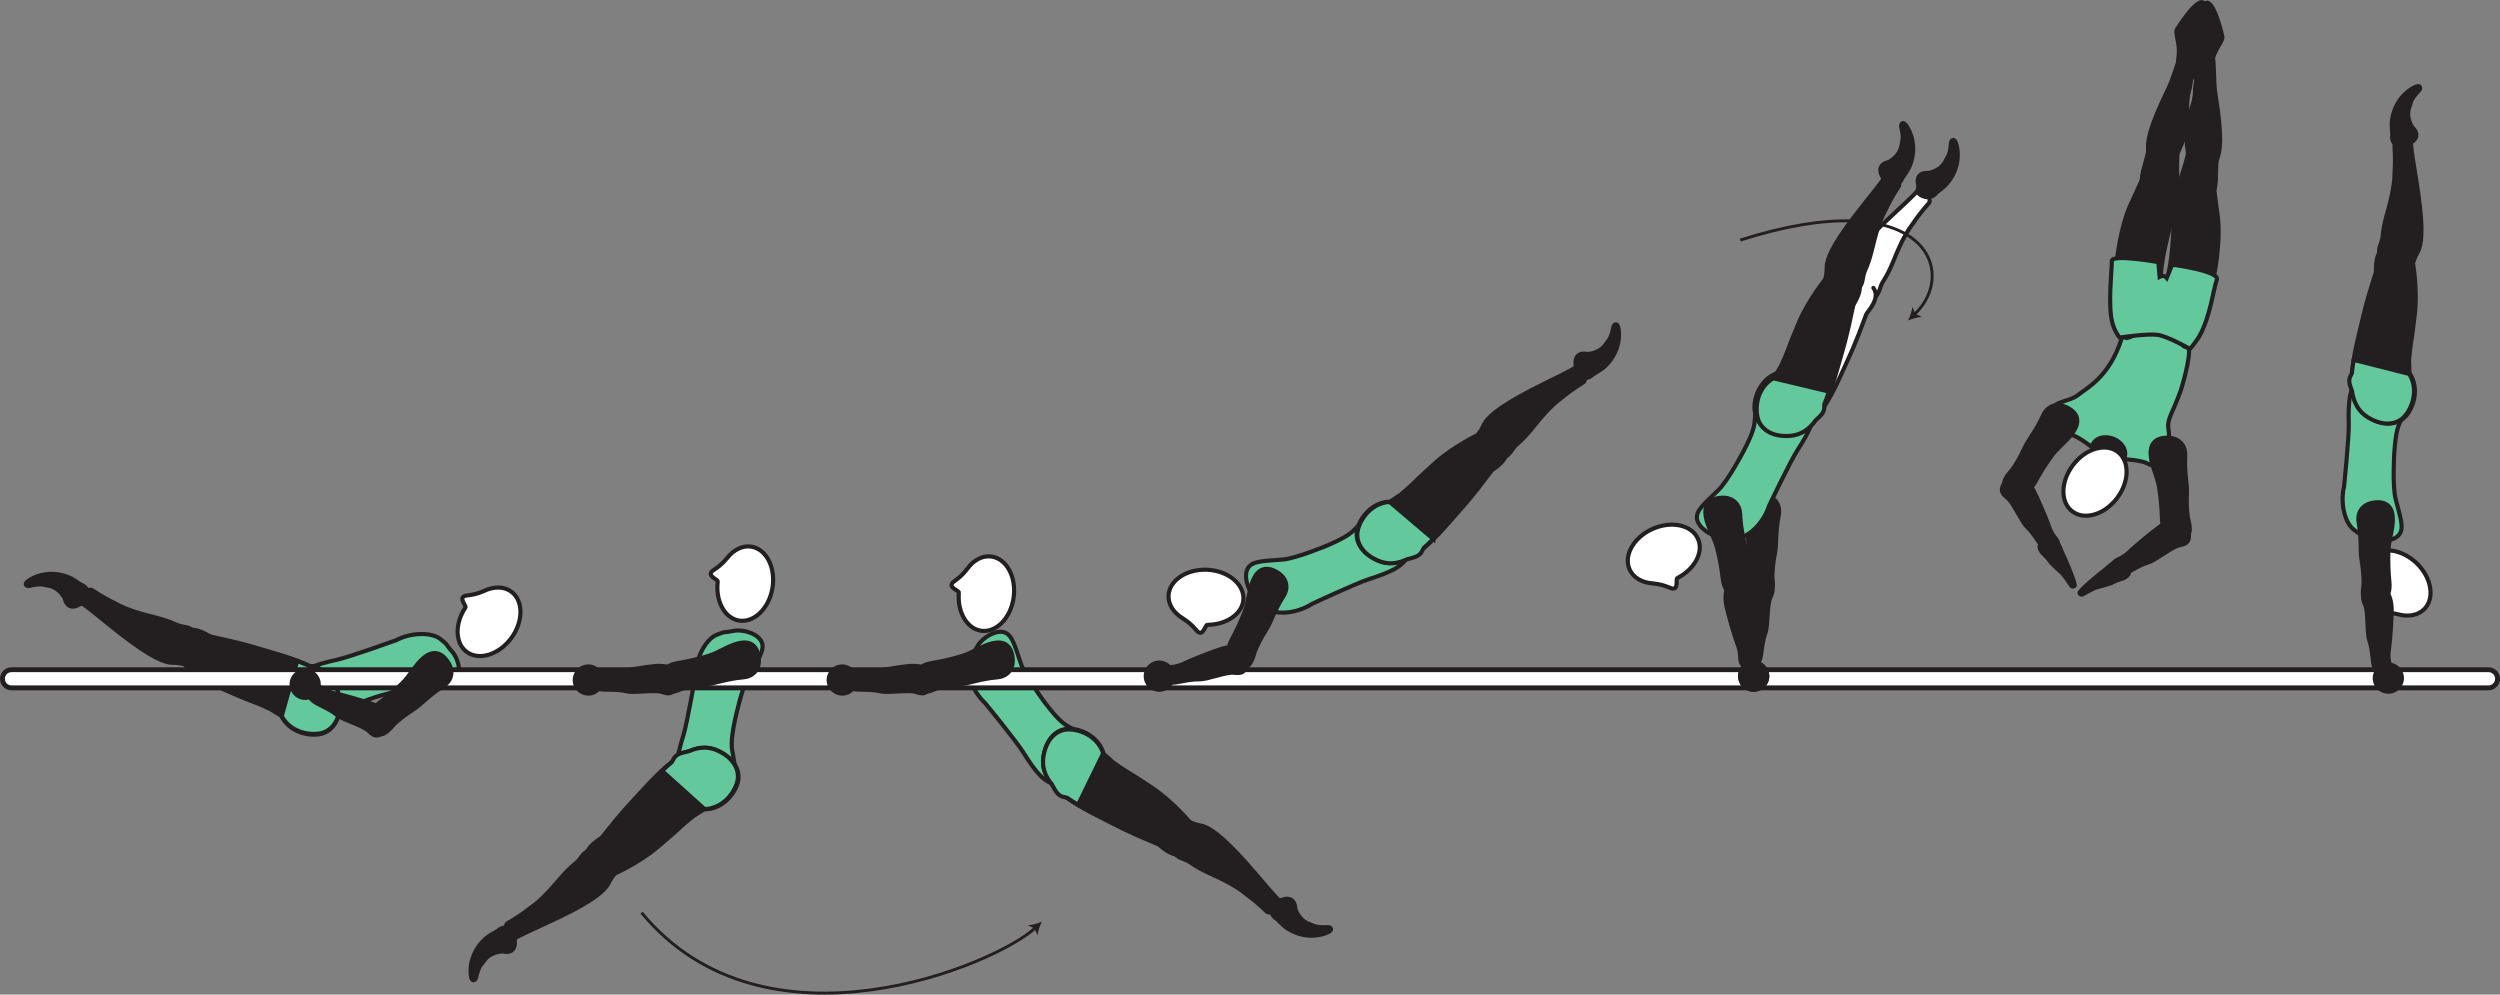 <?xml version="1.0" encoding="UTF-8" standalone="no"?>
<!-- Created with Inkscape (http://www.inkscape.org/) -->

<svg
   version="1.1"
   id="svg1"
   width="341.258"
   height="135.763"
   viewBox="0 0 341.258 135.763"
   sodipodi:docname="cell.svg"
   xmlns:inkscape="http://www.inkscape.org/namespaces/inkscape"
   xmlns:sodipodi="http://sodipodi.sourceforge.net/DTD/sodipodi-0.dtd"
   xmlns="http://www.w3.org/2000/svg"
   xmlns:svg="http://www.w3.org/2000/svg">
  <rect x="0" y="0" width="341.258" height="135.763" fill="#808080" stroke="none"/>
  <sodipodi:namedview
     id="namedview1"
     pagecolor="#ffffff"
     bordercolor="#000000"
     borderopacity="0.25"
     inkscape:showpageshadow="2"
     inkscape:pageopacity="0.0"
     inkscape:pagecheckerboard="0"
     inkscape:deskcolor="#d1d1d1">
    <inkscape:page
       x="0"
       y="0"
       inkscape:label="1"
       id="page1"
       width="341.258"
       height="135.763"
       margin="0"
       bleed="0" />
  </sodipodi:namedview>
  <defs
     id="defs1" />
  <path
     style="fill:#231f20;fill-opacity:1;fill-rule:nonzero;stroke:none"
     d="m 176.92,123.989 c -0.068,-1.354 -1.01,-1.661 -1.973,-1.265 -0.281,0.109 -0.652,-0.084 -0.923,0.052 -0.625,0.317 -1.109,1.995 0.188,2.749 0.088,0.058 0.64,0.662 1.126,1.058 0.942,0.761 3.197,1.828 5.724,0.89 1.197,-0.437 0.718,-1.068 0.176,-1.036 -1.708,0.104 -1.875,-0.224 -2.334,-0.36 -1.557,-0.462 -1.984,-2.088 -1.984,-2.088"
     id="path4" />
  <path
     style="fill:none;stroke:#231f20;stroke-width:0.333;stroke-linecap:butt;stroke-linejoin:miter;stroke-miterlimit:4;stroke-dasharray:none;stroke-opacity:1"
     d="m 176.92,123.989 c -0.068,-1.354 -1.01,-1.661 -1.973,-1.265 -0.281,0.109 -0.652,-0.084 -0.923,0.052 -0.625,0.317 -1.109,1.995 0.188,2.749 0.088,0.058 0.64,0.662 1.126,1.058 0.942,0.761 3.197,1.828 5.724,0.89 1.197,-0.437 0.718,-1.068 0.176,-1.036 -1.708,0.104 -1.875,-0.224 -2.334,-0.36 -1.557,-0.462 -1.984,-2.088 -1.984,-2.088 z"
     id="path5" />
  <path
     style="fill:#63c99d;fill-opacity:1;fill-rule:nonzero;stroke:none"
     d="m 142.749,96.063 c 1.906,2.489 2.578,2.817 3.38,3.276 5.026,2.848 3.532,5.271 0.964,6.567 -3.022,1.542 -4.079,2.146 -7.402,-3.192 -0.916,-1.495 -5.208,-6.73 -5.208,-6.73 -1.792,-1.672 -2.641,-4.249 -2.182,-5.64 0.489,-1.453 0.406,-0.844 1.098,-2.1 0.672,-1.208 2.548,-2.322 3.72,-1.921 1.114,0.385 1.452,2.016 2.25,4.301 0.63,1.808 3.38,5.439 3.38,5.439"
     id="path6" />
  <path
     style="fill:none;stroke:#231f20;stroke-width:0.566;stroke-linecap:butt;stroke-linejoin:miter;stroke-miterlimit:4;stroke-dasharray:none;stroke-opacity:1"
     d="m 142.749,96.063 c 1.906,2.489 2.578,2.817 3.38,3.276 5.026,2.848 3.532,5.271 0.964,6.567 -3.022,1.542 -4.079,2.146 -7.402,-3.192 -0.916,-1.495 -5.208,-6.73 -5.208,-6.73 -1.792,-1.672 -2.641,-4.249 -2.182,-5.64 0.489,-1.453 0.406,-0.844 1.098,-2.1 0.672,-1.208 2.548,-2.322 3.72,-1.921 1.114,0.385 1.452,2.016 2.25,4.301 0.63,1.808 3.38,5.439 3.38,5.439 z"
     id="path7" />
  <path
     style="fill:#231f20;fill-opacity:1;fill-rule:nonzero;stroke:none"
     d="m 160.379,114.224 c 1.058,-2 1.531,-2.245 2.407,-1.849 0.583,0.255 1.213,0.297 1.572,0.437 1.208,0.464 3.047,1.766 7.313,6.782 0.957,1.141 2.328,2.723 2.937,3.333 0.958,0.953 -1.276,1.912 -1.661,1.532 -1.229,-1.194 -2.172,-1.912 -2.672,-2.278 -0.344,-0.254 -0.89,-0.79 -2.349,-1.593 -2.213,-1.224 -3.719,-1.625 -5.437,-2.858 -0.803,-0.574 -1.76,-0.491 -2.26,-1.454 -0.506,-0.964 0.15,-2.052 0.15,-2.052"
     id="path8" />
  <path
     style="fill:none;stroke:#231f20;stroke-width:0.566;stroke-linecap:butt;stroke-linejoin:miter;stroke-miterlimit:4;stroke-dasharray:none;stroke-opacity:1"
     d="m 160.379,114.224 c 1.058,-2 1.531,-2.245 2.407,-1.849 0.583,0.255 1.213,0.297 1.572,0.437 1.208,0.464 3.047,1.766 7.313,6.782 0.957,1.141 2.328,2.723 2.937,3.333 0.958,0.953 -1.276,1.912 -1.661,1.532 -1.229,-1.194 -2.172,-1.912 -2.672,-2.278 -0.344,-0.254 -0.89,-0.79 -2.349,-1.593 -2.213,-1.224 -3.719,-1.625 -5.437,-2.858 -0.803,-0.574 -1.76,-0.491 -2.26,-1.454 -0.506,-0.964 0.15,-2.052 0.15,-2.052 z"
     id="path9" />
  <path
     style="fill:#231f20;fill-opacity:1;fill-rule:nonzero;stroke:#231f20;stroke-width:0.566;stroke-linecap:round;stroke-linejoin:round;stroke-miterlimit:4;stroke-dasharray:none;stroke-opacity:1"
     d="m 161.223,116.583 c -1.36,0.417 -2.792,-1.197 -3.104,-1.328 -4.625,-1.927 -4.906,-2.187 -8.313,-3.901 -4.948,-2.484 -7.948,-4.938 -7.344,-8.234 0.417,-2.234 1.62,-3.344 2.912,-3.605 1.427,-0.28 4.473,0.611 5.276,3.387 l 1.276,1.145 c 0.948,0.667 1.421,1 1.912,1.292 0.869,0.505 1.765,1.099 3.395,2.176 2.89,1.917 5.329,4.891 5.329,4.891 0.249,0.177 0.391,0.417 0.463,0.677"
     id="path10" />
  <path
     style="fill:#63c99d;fill-opacity:1;fill-rule:nonzero;stroke:#231f20;stroke-width:0.566;stroke-linecap:butt;stroke-linejoin:miter;stroke-miterlimit:4;stroke-dasharray:none;stroke-opacity:1"
     d="m 150.593,102.823 c -0.902,-2.74 -3.979,-3.516 -5.402,-3.177 -1.281,0.308 -2.442,1.458 -2.77,3.708 -0.198,1.381 0.234,2.589 1.156,3.698 0.568,1.047 0.88,1.64 1.74,1.76 0.114,0.016 0.24,0.052 0.364,0.099 0.458,0.313 0.942,0.631 1.48,0.933 z"
     id="path11" />
  <path
     style="fill:none;stroke:#231f20;stroke-width:0.4;stroke-linecap:butt;stroke-linejoin:miter;stroke-miterlimit:4;stroke-dasharray:none;stroke-opacity:1"
     d="m 87.571,124.572 c 16.855,20.439 48.48,7.048 53.767,2.068"
     id="path12" />
  <path
     style="fill:#231f20;fill-opacity:1;fill-rule:nonzero;stroke:none"
     d="m 142.213,125.812 c -0.266,0.541 -0.532,1.287 -0.59,1.86 l -0.4,-0.928 -0.906,-0.453 c 0.582,-0.02 1.338,-0.244 1.896,-0.479"
     id="path13" />
  <path
     style="fill:#231f20;fill-opacity:1;fill-rule:nonzero;stroke:none"
     d="m 68.634,129.989 c 1.319,0.307 1.871,-0.516 1.756,-1.546 -0.032,-0.308 0.255,-0.604 0.198,-0.907 -0.135,-0.688 -1.615,-1.609 -2.698,-0.573 -0.079,0.073 -0.808,0.438 -1.324,0.792 -0.99,0.704 -2.63,2.578 -2.426,5.27 0.098,1.271 0.833,0.986 0.953,0.454 0.369,-1.672 0.729,-1.744 0.99,-2.146 0.865,-1.37 2.552,-1.344 2.552,-1.344"
     id="path14" />
  <path
     style="fill:none;stroke:#231f20;stroke-width:0.333;stroke-linecap:butt;stroke-linejoin:miter;stroke-miterlimit:4;stroke-dasharray:none;stroke-opacity:1"
     d="m 68.634,129.989 c 1.319,0.307 1.871,-0.516 1.756,-1.546 -0.032,-0.308 0.255,-0.604 0.198,-0.907 -0.135,-0.688 -1.615,-1.609 -2.698,-0.573 -0.079,0.073 -0.808,0.438 -1.324,0.792 -0.99,0.704 -2.63,2.578 -2.426,5.27 0.098,1.271 0.833,0.986 0.953,0.454 0.369,-1.672 0.729,-1.744 0.99,-2.146 0.865,-1.37 2.552,-1.344 2.552,-1.344 z"
     id="path15" />
  <path
     style="fill:#63c99d;fill-opacity:1;fill-rule:nonzero;stroke:none"
     d="m 100.317,98.307 c -0.636,3.073 -0.443,3.803 -0.26,4.704 1.134,5.671 -1.672,6.124 -4.334,5.031 -3.146,-1.276 -4.297,-1.678 -2.433,-7.688 0.521,-1.676 1.672,-8.343 1.672,-8.343 0.095,-2.453 1.485,-4.787 2.833,-5.344 1.423,-0.579 0.902,-0.245 2.308,-0.547 1.354,-0.281 3.422,0.406 3.886,1.552 0.442,1.104 -0.568,2.422 -1.777,4.526 -0.953,1.656 -1.895,6.109 -1.895,6.109"
     id="path16" />
  <path
     style="fill:none;stroke:#231f20;stroke-width:0.566;stroke-linecap:butt;stroke-linejoin:miter;stroke-miterlimit:4;stroke-dasharray:none;stroke-opacity:1"
     d="m 100.317,98.307 c -0.636,3.073 -0.443,3.803 -0.26,4.704 1.134,5.671 -1.672,6.124 -4.334,5.031 -3.146,-1.276 -4.297,-1.678 -2.433,-7.688 0.521,-1.676 1.672,-8.343 1.672,-8.343 0.095,-2.453 1.485,-4.787 2.833,-5.344 1.423,-0.579 0.902,-0.245 2.308,-0.547 1.354,-0.281 3.422,0.406 3.886,1.552 0.442,1.104 -0.568,2.422 -1.777,4.526 -0.953,1.656 -1.895,6.109 -1.895,6.109 z"
     id="path17" />
  <path
     style="fill:#231f20;fill-opacity:1;fill-rule:nonzero;stroke:none"
     d="m 82.541,116.75 c 1.64,1.557 1.745,2.084 1.13,2.818 -0.412,0.495 -0.619,1.088 -0.854,1.395 -0.776,1.037 -2.531,2.453 -8.527,5.177 -1.354,0.615 -3.255,1.5 -4.004,1.917 -1.183,0.662 -1.491,-1.756 -1.027,-2.016 1.495,-0.86 2.438,-1.568 2.927,-1.948 0.338,-0.265 1,-0.64 2.172,-1.828 1.787,-1.791 2.584,-3.13 4.24,-4.442 0.766,-0.62 0.954,-1.563 2.016,-1.776 1.067,-0.224 1.927,0.703 1.927,0.703"
     id="path18" />
  <path
     style="fill:none;stroke:#231f20;stroke-width:0.566;stroke-linecap:butt;stroke-linejoin:miter;stroke-miterlimit:4;stroke-dasharray:none;stroke-opacity:1"
     d="m 82.541,116.75 c 1.64,1.557 1.745,2.084 1.13,2.818 -0.412,0.495 -0.619,1.088 -0.854,1.395 -0.776,1.037 -2.531,2.453 -8.527,5.177 -1.354,0.615 -3.255,1.5 -4.004,1.917 -1.183,0.662 -1.491,-1.756 -1.027,-2.016 1.495,-0.86 2.438,-1.568 2.927,-1.948 0.338,-0.265 1,-0.64 2.172,-1.828 1.787,-1.791 2.584,-3.13 4.24,-4.442 0.766,-0.62 0.954,-1.563 2.016,-1.776 1.067,-0.224 1.927,0.703 1.927,0.703 z"
     id="path19" />
  <path
     style="fill:#231f20;fill-opacity:1;fill-rule:nonzero;stroke:#231f20;stroke-width:0.566;stroke-linecap:round;stroke-linejoin:round;stroke-miterlimit:4;stroke-dasharray:none;stroke-opacity:1"
     d="m 80.046,116.916 c -0.027,-1.421 1.916,-2.358 2.125,-2.625 3.124,-3.921 3.448,-4.124 6.026,-6.937 3.745,-4.072 6.926,-6.291 9.932,-4.812 2.037,1.01 2.776,2.469 2.672,3.786 -0.124,1.454 -1.812,4.146 -4.698,4.156 l -1.453,0.912 c -0.901,0.734 -1.355,1.094 -1.765,1.49 -0.724,0.697 -1.542,1.396 -3.027,2.666 -2.635,2.26 -6.156,3.792 -6.156,3.792 -0.245,0.198 -0.516,0.266 -0.786,0.26"
     id="path20" />
  <path
     style="fill:#63c99d;fill-opacity:1;fill-rule:nonzero;stroke:none"
     d="m 97.916,102.438 c -1.271,-0.568 -2.553,-0.48 -3.865,0.098 -1.166,0.266 -1.828,0.402 -2.177,1.199 -0.046,0.104 -0.115,0.213 -0.197,0.323 -0.428,0.353 -0.86,0.734 -1.303,1.166 l 5.812,5.224 c 2.885,-0.12 4.475,-2.87 4.543,-4.328 0.052,-1.318 -0.74,-2.75 -2.813,-3.682"
     id="path21" />
  <path
     style="fill:none;stroke:#231f20;stroke-width:0.566;stroke-linecap:butt;stroke-linejoin:miter;stroke-miterlimit:4;stroke-dasharray:none;stroke-opacity:1"
     d="m 97.916,102.438 c -1.271,-0.568 -2.553,-0.48 -3.865,0.098 -1.166,0.266 -1.828,0.402 -2.177,1.199 -0.046,0.104 -0.115,0.213 -0.197,0.323 -0.428,0.353 -0.86,0.734 -1.303,1.166 l 5.812,5.224 c 2.885,-0.12 4.475,-2.87 4.543,-4.328 0.052,-1.318 -0.74,-2.75 -2.813,-3.682 z"
     id="path22" />
  <path
     style="fill:#231f20;fill-opacity:1;fill-rule:nonzero;stroke:none"
     d="m 8.729,81.719 c 0.307,1.317 1.29,1.448 2.167,0.891 0.26,-0.167 0.656,-0.038 0.9,-0.219 0.557,-0.433 0.729,-2.167 -0.681,-2.677 -0.104,-0.036 -0.756,-0.536 -1.302,-0.834 -1.062,-0.573 -3.474,-1.218 -5.792,0.162 -1.098,0.65 -0.51,1.177 0.021,1.052 1.656,-0.412 1.88,-0.12 2.355,-0.068 1.615,0.166 2.333,1.693 2.333,1.693"
     id="path23" />
  <path
     style="fill:none;stroke:#231f20;stroke-width:0.333;stroke-linecap:butt;stroke-linejoin:miter;stroke-miterlimit:4;stroke-dasharray:none;stroke-opacity:1"
     d="m 8.729,81.719 c 0.307,1.317 1.29,1.448 2.167,0.891 0.26,-0.167 0.656,-0.038 0.9,-0.219 0.557,-0.433 0.729,-2.167 -0.681,-2.677 -0.104,-0.036 -0.756,-0.536 -1.302,-0.834 -1.062,-0.573 -3.474,-1.218 -5.792,0.162 -1.098,0.65 -0.51,1.177 0.021,1.052 1.656,-0.412 1.88,-0.12 2.355,-0.068 1.615,0.166 2.333,1.693 2.333,1.693 z"
     id="path24" />
  <path
     style="fill:#63c99d;fill-opacity:1;fill-rule:nonzero;stroke:none"
     d="m 51.229,95.167 c -2.991,0.959 -3.522,1.489 -4.219,2.099 -4.365,3.786 -6.146,1.568 -6.51,-1.287 -0.448,-3.364 -0.667,-4.563 5.479,-5.916 1.713,-0.371 8.084,-2.667 8.084,-2.667 2.171,-1.13 4.891,-1.073 6.041,-0.177 1.203,0.948 0.661,0.661 1.615,1.739 0.916,1.026 1.344,3.172 0.572,4.141 -0.744,0.927 -2.385,0.708 -4.812,0.693 -1.916,-0.01 -6.249,1.375 -6.249,1.375"
     id="path25" />
  <path
     style="fill:none;stroke:#231f20;stroke-width:0.566;stroke-linecap:butt;stroke-linejoin:miter;stroke-miterlimit:4;stroke-dasharray:none;stroke-opacity:1"
     d="m 51.229,95.167 c -2.991,0.959 -3.522,1.489 -4.219,2.099 -4.365,3.786 -6.146,1.568 -6.51,-1.287 -0.448,-3.364 -0.667,-4.563 5.479,-5.916 1.713,-0.371 8.084,-2.667 8.084,-2.667 2.171,-1.13 4.891,-1.073 6.041,-0.177 1.203,0.948 0.661,0.661 1.615,1.739 0.916,1.026 1.344,3.172 0.572,4.141 -0.744,0.927 -2.385,0.708 -4.812,0.693 -1.916,-0.01 -6.249,1.375 -6.249,1.375 z"
     id="path26" />
  <path
     style="fill:#231f20;fill-opacity:1;fill-rule:nonzero;stroke:none"
     d="m 26.759,88.323 c -0.677,2.161 -1.098,2.489 -2.031,2.26 -0.626,-0.151 -1.245,-0.077 -1.626,-0.151 -1.27,-0.24 -3.322,-1.182 -8.422,-5.344 -1.145,-0.942 -2.776,-2.26 -3.49,-2.74 -1.12,-0.77 0.912,-2.113 1.355,-1.812 1.427,0.954 2.484,1.484 3.037,1.76 0.391,0.178 1.021,0.61 2.604,1.142 2.391,0.797 3.948,0.921 5.866,1.822 0.896,0.418 1.822,0.167 2.484,1.022 0.672,0.853 0.224,2.041 0.224,2.041"
     id="path27" />
  <path
     style="fill:none;stroke:#231f20;stroke-width:0.566;stroke-linecap:butt;stroke-linejoin:miter;stroke-miterlimit:4;stroke-dasharray:none;stroke-opacity:1"
     d="m 26.759,88.323 c -0.677,2.161 -1.098,2.489 -2.031,2.26 -0.626,-0.151 -1.245,-0.077 -1.626,-0.151 -1.27,-0.24 -3.322,-1.182 -8.422,-5.344 -1.145,-0.942 -2.776,-2.26 -3.49,-2.74 -1.12,-0.77 0.912,-2.113 1.355,-1.812 1.427,0.954 2.484,1.484 3.037,1.76 0.391,0.178 1.021,0.61 2.604,1.142 2.391,0.797 3.948,0.921 5.866,1.822 0.896,0.418 1.822,0.167 2.484,1.022 0.672,0.853 0.224,2.041 0.224,2.041 z"
     id="path28" />
  <path
     style="fill:#231f20;fill-opacity:1;fill-rule:nonzero;stroke:#231f20;stroke-width:0.566;stroke-linecap:round;stroke-linejoin:round;stroke-miterlimit:4;stroke-dasharray:none;stroke-opacity:1"
     d="m 25.505,86.156 c 1.26,-0.65 2.957,0.678 3.291,0.746 4.902,1.061 5.224,1.26 8.89,2.328 5.314,1.546 8.704,3.421 8.71,6.77 0.004,2.271 -0.98,3.583 -2.204,4.068 -1.358,0.536 -4.514,0.214 -5.806,-2.37 l -1.464,-0.896 c -1.057,-0.484 -1.578,-0.73 -2.115,-0.922 -0.949,-0.333 -1.938,-0.76 -3.735,-1.532 -3.197,-1.358 -6.129,-3.837 -6.129,-3.837 -0.281,-0.131 -0.464,-0.344 -0.579,-0.584"
     id="path29" />
  <path
     style="fill:#63c99d;fill-opacity:1;fill-rule:nonzero;stroke:none"
     d="m 44.593,92.334 c -0.75,-0.923 -1.167,-1.454 -2.031,-1.412 -0.11,0.005 -0.24,-0.011 -0.371,-0.031 -0.51,-0.229 -1.046,-0.453 -1.629,-0.656 l -2.11,7.525 c 1.385,2.536 4.561,2.735 5.891,2.151 1.208,-0.536 2.14,-1.88 2.052,-4.151 -0.052,-1.396 -0.693,-2.505 -1.803,-3.426"
     id="path30" />
  <path
     style="fill:none;stroke:#231f20;stroke-width:0.566;stroke-linecap:butt;stroke-linejoin:miter;stroke-miterlimit:4;stroke-dasharray:none;stroke-opacity:1"
     d="m 44.593,92.334 c -0.75,-0.923 -1.167,-1.454 -2.031,-1.412 -0.11,0.005 -0.24,-0.011 -0.371,-0.031 -0.51,-0.229 -1.046,-0.453 -1.629,-0.656 l -2.11,7.525 c 1.385,2.536 4.561,2.735 5.891,2.151 1.208,-0.536 2.14,-1.88 2.052,-4.151 -0.052,-1.396 -0.693,-2.505 -1.803,-3.426 z"
     id="path31" />
  <path
     style="fill:#ffffff;fill-opacity:1;fill-rule:nonzero;stroke:none"
     d="m 0.333,92.656 c 0,0.683 0.552,1.24 1.233,1.24 H 339.685 c 0.683,0 1.24,-0.557 1.24,-1.24 0,-0.688 -0.557,-1.24 -1.24,-1.24 H 1.566 c -0.681,0 -1.233,0.552 -1.233,1.24"
     id="path32" />
  <path
     style="fill:none;stroke:#231f20;stroke-width:0.666;stroke-linecap:butt;stroke-linejoin:miter;stroke-miterlimit:4;stroke-dasharray:none;stroke-opacity:1"
     d="m 0.333,92.656 c 0,0.683 0.552,1.24 1.233,1.24 H 339.685 c 0.683,0 1.24,-0.557 1.24,-1.24 0,-0.688 -0.557,-1.24 -1.24,-1.24 H 1.566 c -0.681,0 -1.233,0.552 -1.233,1.24 z"
     id="path33" />
  <path
     style="fill:#ffffff;fill-opacity:1;fill-rule:nonzero;stroke:none"
     d="m 130.885,80.88 c 0,-0.245 -1.104,-0.573 -0.99,-1.084 0.115,-0.52 0.906,-0.541 2.115,-2.114 l 0.015,-0.02 c 0.849,-1.183 2.062,-1.866 3.302,-1.694 2.063,0.282 3.416,2.776 3.042,5.568 -0.38,2.808 -2.359,4.834 -4.416,4.568 -1.97,-0.265 -3.298,-2.568 -3.068,-5.224"
     id="path34" />
  <path
     style="fill:none;stroke:#231f20;stroke-width:0.566;stroke-linecap:butt;stroke-linejoin:miter;stroke-miterlimit:4;stroke-dasharray:none;stroke-opacity:1"
     d="m 130.885,80.88 c 0,-0.245 -1.104,-0.573 -0.99,-1.084 0.115,-0.52 0.906,-0.541 2.115,-2.114 l 0.015,-0.02 c 0.849,-1.183 2.062,-1.866 3.302,-1.694 2.063,0.282 3.416,2.776 3.042,5.568 -0.38,2.808 -2.359,4.834 -4.416,4.568 -1.97,-0.265 -3.298,-2.568 -3.068,-5.224 z"
     id="path35" />
  <path
     style="fill:#231f20;fill-opacity:1;fill-rule:nonzero;stroke:none"
     d="m 216.68,48.203 c -1.328,-0.265 -1.858,0.568 -1.713,1.604 0.043,0.303 -0.239,0.609 -0.172,0.901 0.157,0.688 1.657,1.568 2.713,0.5 0.074,-0.073 0.798,-0.459 1.298,-0.828 0.969,-0.729 2.557,-2.651 2.276,-5.333 -0.13,-1.271 -0.859,-0.964 -0.963,-0.427 -0.319,1.676 -0.677,1.76 -0.923,2.172 -0.833,1.395 -2.516,1.411 -2.516,1.411"
     id="path36" />
  <path
     style="fill:none;stroke:#231f20;stroke-width:0.333;stroke-linecap:butt;stroke-linejoin:miter;stroke-miterlimit:4;stroke-dasharray:none;stroke-opacity:1"
     d="m 216.68,48.203 c -1.328,-0.265 -1.858,0.568 -1.713,1.604 0.043,0.303 -0.239,0.609 -0.172,0.901 0.157,0.688 1.657,1.568 2.713,0.5 0.074,-0.073 0.798,-0.459 1.298,-0.828 0.969,-0.729 2.557,-2.651 2.276,-5.333 -0.13,-1.271 -0.859,-0.964 -0.963,-0.427 -0.319,1.676 -0.677,1.76 -0.923,2.172 -0.833,1.395 -2.516,1.411 -2.516,1.411 z"
     id="path37" />
  <path
     style="fill:#63c99d;fill-opacity:1;fill-rule:nonzero;stroke:none"
     d="m 181.196,74.448 c 2.88,-1.234 3.37,-1.813 4.011,-2.474 4,-4.167 5.979,-2.126 6.604,0.688 0.745,3.301 1.079,4.473 -4.921,6.385 -1.672,0.521 -7.808,3.391 -7.808,3.391 -2.058,1.317 -4.766,1.51 -6,0.724 -1.287,-0.834 -0.714,-0.604 -1.76,-1.584 -1.006,-0.943 -1.631,-3.042 -0.948,-4.072 0.65,-0.991 2.312,-0.918 4.724,-1.126 1.912,-0.166 6.098,-1.932 6.098,-1.932"
     id="path38" />
  <path
     style="fill:none;stroke:#231f20;stroke-width:0.566;stroke-linecap:butt;stroke-linejoin:miter;stroke-miterlimit:4;stroke-dasharray:none;stroke-opacity:1"
     d="m 181.196,74.448 c 2.88,-1.234 3.37,-1.813 4.011,-2.474 4,-4.167 5.979,-2.126 6.604,0.688 0.745,3.301 1.079,4.473 -4.921,6.385 -1.672,0.521 -7.808,3.391 -7.808,3.391 -2.058,1.317 -4.766,1.51 -6,0.724 -1.287,-0.834 -0.714,-0.604 -1.76,-1.584 -1.006,-0.943 -1.631,-3.042 -0.948,-4.072 0.65,-0.991 2.312,-0.918 4.724,-1.126 1.912,-0.166 6.098,-1.932 6.098,-1.932 z"
     id="path39" />
  <path
     style="fill:#231f20;fill-opacity:1;fill-rule:nonzero;stroke:none"
     d="m 203.144,61.833 c -1.677,-1.516 -1.797,-2.041 -1.202,-2.787 0.396,-0.505 0.588,-1.104 0.812,-1.423 0.75,-1.056 2.458,-2.52 8.38,-5.416 1.338,-0.651 3.213,-1.584 3.948,-2.031 1.161,-0.693 1.541,1.713 1.078,1.995 -1.464,0.896 -2.385,1.635 -2.87,2.031 -0.328,0.271 -0.979,0.667 -2.119,1.885 -1.729,1.839 -2.491,3.199 -4.109,4.563 -0.751,0.636 -0.912,1.588 -1.97,1.828 -1.057,0.256 -1.948,-0.645 -1.948,-0.645"
     id="path40" />
  <path
     style="fill:none;stroke:#231f20;stroke-width:0.566;stroke-linecap:butt;stroke-linejoin:miter;stroke-miterlimit:4;stroke-dasharray:none;stroke-opacity:1"
     d="m 203.144,61.833 c -1.677,-1.516 -1.797,-2.041 -1.202,-2.787 0.396,-0.505 0.588,-1.104 0.812,-1.423 0.75,-1.056 2.458,-2.52 8.38,-5.416 1.338,-0.651 3.213,-1.584 3.948,-2.031 1.161,-0.693 1.541,1.713 1.078,1.995 -1.464,0.896 -2.385,1.635 -2.87,2.031 -0.328,0.271 -0.979,0.667 -2.119,1.885 -1.729,1.839 -2.491,3.199 -4.109,4.563 -0.751,0.636 -0.912,1.588 -1.97,1.828 -1.057,0.256 -1.948,-0.645 -1.948,-0.645 z"
     id="path41" />
  <path
     style="fill:#231f20;fill-opacity:1;fill-rule:nonzero;stroke:#231f20;stroke-width:0.566;stroke-linecap:round;stroke-linejoin:round;stroke-miterlimit:4;stroke-dasharray:none;stroke-opacity:1"
     d="m 205.639,61.599 c 0.068,1.416 -1.849,2.401 -2.052,2.677 -3.011,4.011 -3.328,4.219 -5.828,7.094 -3.625,4.182 -6.745,6.489 -9.792,5.089 -2.063,-0.953 -2.844,-2.391 -2.776,-3.704 0.084,-1.459 1.693,-4.192 4.579,-4.287 l 1.426,-0.953 c 0.88,-0.76 1.318,-1.129 1.724,-1.531 0.703,-0.718 1.5,-1.442 2.948,-2.754 2.574,-2.333 6.052,-3.959 6.052,-3.959 0.235,-0.203 0.5,-0.281 0.771,-0.281"
     id="path42" />
  <path
     style="fill:#63c99d;fill-opacity:1;fill-rule:nonzero;stroke:none"
     d="m 195.644,73.568 -5.964,-5.057 c -2.874,0.197 -4.385,2.989 -4.405,4.447 -0.016,1.318 0.812,2.729 2.911,3.6 1.292,0.536 2.568,0.41 3.876,-0.21 1.145,-0.296 1.801,-0.446 2.124,-1.254 0.042,-0.104 0.109,-0.214 0.188,-0.328 0.416,-0.364 0.838,-0.755 1.27,-1.198"
     id="path43" />
  <path
     style="fill:none;stroke:#231f20;stroke-width:0.566;stroke-linecap:butt;stroke-linejoin:miter;stroke-miterlimit:4;stroke-dasharray:none;stroke-opacity:1"
     d="m 195.644,73.568 -5.964,-5.057 c -2.874,0.197 -4.385,2.989 -4.405,4.447 -0.016,1.318 0.812,2.729 2.911,3.6 1.292,0.536 2.568,0.41 3.876,-0.21 1.145,-0.296 1.801,-0.446 2.124,-1.254 0.042,-0.104 0.109,-0.214 0.188,-0.328 0.416,-0.364 0.838,-0.755 1.27,-1.198 z"
     id="path44" />
  <path
     style="fill:#ffffff;fill-opacity:1;fill-rule:nonzero;stroke:none"
     d="m 164.795,85.291 c -0.238,0.016 -0.473,1.147 -0.989,1.084 -0.531,-0.073 -0.62,-0.86 -2.297,-1.927 l -0.015,-0.016 c -1.256,-0.74 -2.041,-1.89 -1.985,-3.141 0.105,-2.077 2.474,-3.645 5.286,-3.52 2.828,0.14 5.022,1.932 4.938,4.005 -0.099,1.984 -2.271,3.511 -4.938,3.515"
     id="path45" />
  <path
     style="fill:none;stroke:#231f20;stroke-width:0.566;stroke-linecap:butt;stroke-linejoin:miter;stroke-miterlimit:4;stroke-dasharray:none;stroke-opacity:1"
     d="m 164.795,85.291 c -0.238,0.016 -0.473,1.147 -0.989,1.084 -0.531,-0.073 -0.62,-0.86 -2.297,-1.927 l -0.015,-0.016 c -1.256,-0.74 -2.041,-1.89 -1.985,-3.141 0.105,-2.077 2.474,-3.645 5.286,-3.52 2.828,0.14 5.022,1.932 4.938,4.005 -0.099,1.984 -2.271,3.511 -4.938,3.515 z"
     id="path46" />
  <path
     style="fill:#ffffff;fill-opacity:1;fill-rule:nonzero;stroke:none"
     d="m 97.973,79.375 c 0.016,-0.249 -1.078,-0.62 -0.949,-1.12 0.137,-0.516 0.929,-0.511 2.199,-2.041 l 0.015,-0.016 c 0.891,-1.146 2.125,-1.787 3.36,-1.574 2.052,0.36 3.312,2.907 2.839,5.678 -0.484,2.792 -2.542,4.75 -4.584,4.401 -1.958,-0.339 -3.203,-2.688 -2.88,-5.328"
     id="path47" />
  <path
     style="fill:none;stroke:#231f20;stroke-width:0.566;stroke-linecap:butt;stroke-linejoin:miter;stroke-miterlimit:4;stroke-dasharray:none;stroke-opacity:1"
     d="m 97.973,79.375 c 0.016,-0.249 -1.078,-0.62 -0.949,-1.12 0.137,-0.516 0.929,-0.511 2.199,-2.041 l 0.015,-0.016 c 0.891,-1.146 2.125,-1.787 3.36,-1.574 2.052,0.36 3.312,2.907 2.839,5.678 -0.484,2.792 -2.542,4.75 -4.584,4.401 -1.958,-0.339 -3.203,-2.688 -2.88,-5.328 z"
     id="path48" />
  <path
     style="fill:#ffffff;fill-opacity:1;fill-rule:nonzero;stroke:none"
     d="m 63.535,82.927 c 0.126,-0.208 -0.683,-1.031 -0.339,-1.421 0.349,-0.402 1.057,-0.043 2.874,-0.834 l 0.021,-0.016 c 1.317,-0.62 2.708,-0.63 3.714,0.115 1.667,1.24 1.651,4.083 -0.026,6.349 -1.688,2.271 -4.407,3.094 -6.074,1.864 -1.593,-1.182 -1.651,-3.849 -0.172,-6.057"
     id="path49" />
  <path
     style="fill:none;stroke:#231f20;stroke-width:0.566;stroke-linecap:butt;stroke-linejoin:miter;stroke-miterlimit:4;stroke-dasharray:none;stroke-opacity:1"
     d="m 63.535,82.927 c 0.126,-0.208 -0.683,-1.031 -0.339,-1.421 0.349,-0.402 1.057,-0.043 2.874,-0.834 l 0.021,-0.016 c 1.317,-0.62 2.708,-0.63 3.714,0.115 1.667,1.24 1.651,4.083 -0.026,6.349 -1.688,2.271 -4.407,3.094 -6.074,1.864 -1.593,-1.182 -1.651,-3.849 -0.172,-6.057 z"
     id="path50" />
  <path
     style="fill:#231f20;fill-opacity:1;fill-rule:nonzero;stroke:none"
     d="m 42.571,95.495 c 0.344,0.541 2.209,1.099 3.459,2.12 0.839,0.681 3.489,1.396 4.276,2.14 0.718,0.688 1.12,0.927 2.037,0.245 0.547,-0.412 1.333,-1.557 1.047,-1.974 -0.667,-0.984 -1.464,-1.5 -2.459,-1.88 -1.141,-0.432 -4.328,-1.328 -4.932,-1.438 -1.495,-0.27 -1.986,-0.822 -2.371,-0.932 -0.733,-0.204 -0.995,0.026 -1.233,0.468 -0.453,0.844 0.176,1.251 0.176,1.251"
     id="path51" />
  <path
     style="fill:none;stroke:#231f20;stroke-width:0.566;stroke-linecap:butt;stroke-linejoin:miter;stroke-miterlimit:4;stroke-dasharray:none;stroke-opacity:1"
     d="m 42.571,95.495 c 0.344,0.541 2.209,1.099 3.459,2.12 0.839,0.681 3.489,1.396 4.276,2.14 0.718,0.688 1.12,0.927 2.037,0.245 0.547,-0.412 1.333,-1.557 1.047,-1.974 -0.667,-0.984 -1.464,-1.5 -2.459,-1.88 -1.141,-0.432 -4.328,-1.328 -4.932,-1.438 -1.495,-0.27 -1.986,-0.822 -2.371,-0.932 -0.733,-0.204 -0.995,0.026 -1.233,0.468 -0.453,0.844 0.176,1.251 0.176,1.251 z"
     id="path52" />
  <path
     style="fill:#231f20;fill-opacity:1;fill-rule:nonzero;stroke:none"
     d="m 51.347,99.948 c 0.902,0.938 2.084,-0.718 2.459,-1.1 0.385,-0.394 1.589,-1.374 2.625,-2.02 1.042,-0.65 2.063,-1.901 4.036,-3.136 1.038,-0.645 1.642,-1.932 0.631,-3.396 -0.989,-1.448 -2.177,-1.437 -3.317,-0.462 -1.136,0.973 -1.792,2.369 -2.871,3.426 -1.072,1.063 -2.27,2.047 -3.249,2.766 -1.109,0.828 -1.355,1.646 -1.235,2.109 0.276,1.167 0.921,1.813 0.921,1.813"
     id="path53" />
  <path
     style="fill:none;stroke:#231f20;stroke-width:0.566;stroke-linecap:butt;stroke-linejoin:miter;stroke-miterlimit:4;stroke-dasharray:none;stroke-opacity:1"
     d="m 51.347,99.948 c 0.902,0.938 2.084,-0.718 2.459,-1.1 0.385,-0.394 1.589,-1.374 2.625,-2.02 1.042,-0.65 2.063,-1.901 4.036,-3.136 1.038,-0.645 1.642,-1.932 0.631,-3.396 -0.989,-1.448 -2.177,-1.437 -3.317,-0.462 -1.136,0.973 -1.792,2.369 -2.871,3.426 -1.072,1.063 -2.27,2.047 -3.249,2.766 -1.109,0.828 -1.355,1.646 -1.235,2.109 0.276,1.167 0.921,1.813 0.921,1.813 z"
     id="path54" />
  <path
     style="fill:#231f20;fill-opacity:1;fill-rule:nonzero;stroke:none"
     d="m 240.098,90.318 c 0.401,-0.506 0.333,-2.448 0.896,-3.964 0.374,-1.01 0.192,-3.76 0.65,-4.739 0.412,-0.901 0.522,-1.355 -0.432,-2.005 -0.562,-0.386 -1.896,-0.766 -2.208,-0.36 -0.714,0.953 -0.942,1.87 -0.98,2.942 -0.036,1.214 0.136,4.522 0.224,5.126 0.23,1.505 -0.14,2.145 -0.114,2.546 0.041,0.76 0.344,0.932 0.833,1.016 0.948,0.156 1.131,-0.562 1.131,-0.562"
     id="path55" />
  <path
     style="fill:none;stroke:#231f20;stroke-width:0.566;stroke-linecap:butt;stroke-linejoin:miter;stroke-miterlimit:4;stroke-dasharray:none;stroke-opacity:1"
     d="m 240.098,90.318 c 0.401,-0.506 0.333,-2.448 0.896,-3.964 0.374,-1.01 0.192,-3.76 0.65,-4.739 0.412,-0.901 0.522,-1.355 -0.432,-2.005 -0.562,-0.386 -1.896,-0.766 -2.208,-0.36 -0.714,0.953 -0.942,1.87 -0.98,2.942 -0.036,1.214 0.136,4.522 0.224,5.126 0.23,1.505 -0.14,2.145 -0.114,2.546 0.041,0.76 0.344,0.932 0.833,1.016 0.948,0.156 1.131,-0.562 1.131,-0.562 z"
     id="path56" />
  <path
     style="fill:#231f20;fill-opacity:1;fill-rule:nonzero;stroke:none"
     d="m 241.051,81.302 c 1.296,-0.006 0.911,-2.011 0.885,-2.547 -0.016,-0.547 0.104,-2.093 0.359,-3.292 0.245,-1.203 0.037,-2.796 0.505,-5.083 0.251,-1.198 -0.27,-2.516 -2.025,-2.802 -1.74,-0.276 -2.543,0.6 -2.62,2.094 -0.084,1.49 0.473,2.927 0.505,4.438 0.026,1.514 -0.094,3.057 -0.24,4.265 -0.166,1.369 0.266,2.115 0.672,2.349 1.042,0.594 1.959,0.578 1.959,0.578"
     id="path57" />
  <path
     style="fill:none;stroke:#231f20;stroke-width:0.566;stroke-linecap:butt;stroke-linejoin:miter;stroke-miterlimit:4;stroke-dasharray:none;stroke-opacity:1"
     d="m 241.051,81.302 c 1.296,-0.006 0.911,-2.011 0.885,-2.547 -0.016,-0.547 0.104,-2.093 0.359,-3.292 0.245,-1.203 0.037,-2.796 0.505,-5.083 0.251,-1.198 -0.27,-2.516 -2.025,-2.802 -1.74,-0.276 -2.543,0.6 -2.62,2.094 -0.084,1.49 0.473,2.927 0.505,4.438 0.026,1.514 -0.094,3.057 -0.24,4.265 -0.166,1.369 0.266,2.115 0.672,2.349 1.042,0.594 1.959,0.578 1.959,0.578 z"
     id="path58" />
  <path
     style="fill:#231f20;fill-opacity:1;fill-rule:nonzero;stroke:none"
     d="m 239.447,90.167 c -1.177,-0.037 -2.161,0.885 -2.199,2.063 -0.036,1.176 0.886,2.166 2.063,2.202 1.177,0.036 2.167,-0.885 2.203,-2.062 0.037,-1.178 -0.891,-2.167 -2.067,-2.203"
     id="path59" />
  <path
     style="fill:#ffffff;fill-opacity:1;fill-rule:nonzero;stroke:none"
     d="m 253.639,40.677 c -2.047,-0.969 -2.317,-1.433 -1.963,-2.329 0.228,-0.588 0.255,-1.219 0.375,-1.588 0.421,-1.229 1.635,-3.12 6.468,-7.583 1.1,-1.011 2.631,-2.443 3.204,-3.084 0.921,-1 1.968,1.193 1.609,1.588 -1.136,1.292 -1.824,2.251 -2.172,2.777 -0.24,0.353 -0.74,0.927 -1.484,2.411 -1.13,2.265 -1.469,3.781 -2.63,5.552 -0.538,0.823 -0.418,1.787 -1.36,2.317 -0.943,0.552 -2.047,-0.061 -2.047,-0.061"
     id="path60" />
  <path
     style="fill:none;stroke:#231f20;stroke-width:0.566;stroke-linecap:butt;stroke-linejoin:miter;stroke-miterlimit:4;stroke-dasharray:none;stroke-opacity:1"
     d="m 253.639,40.677 c -2.047,-0.969 -2.317,-1.433 -1.963,-2.329 0.228,-0.588 0.255,-1.219 0.375,-1.588 0.421,-1.229 1.635,-3.12 6.468,-7.583 1.1,-1.011 2.631,-2.443 3.204,-3.084 0.921,-1 1.968,1.193 1.609,1.588 -1.136,1.292 -1.824,2.251 -2.172,2.777 -0.24,0.353 -0.74,0.927 -1.484,2.411 -1.13,2.265 -1.469,3.781 -2.63,5.552 -0.538,0.823 -0.418,1.787 -1.36,2.317 -0.943,0.552 -2.047,-0.061 -2.047,-0.061 z"
     id="path61" />
  <path
     style="fill:#63c99d;fill-opacity:1;fill-rule:nonzero;stroke:none"
     d="m 238.04,61.515 c 1.443,-2.776 1.448,-3.531 1.516,-4.447 0.438,-5.767 3.266,-5.448 5.536,-3.672 2.678,2.072 3.683,2.771 0.266,8.057 -0.959,1.468 -3.87,7.582 -3.87,7.582 -0.74,2.334 -2.713,4.208 -4.161,4.38 -1.527,0.172 -0.932,-0.005 -2.375,-0.098 -1.376,-0.088 -3.182,-1.312 -3.313,-2.542 -0.135,-1.177 1.199,-2.182 2.932,-3.88 1.36,-1.338 3.469,-5.381 3.469,-5.381"
     id="path62" />
  <path
     style="fill:none;stroke:#231f20;stroke-width:0.566;stroke-linecap:butt;stroke-linejoin:miter;stroke-miterlimit:4;stroke-dasharray:none;stroke-opacity:1"
     d="m 238.04,61.515 c 1.443,-2.776 1.448,-3.531 1.516,-4.447 0.438,-5.767 3.266,-5.448 5.536,-3.672 2.678,2.072 3.683,2.771 0.266,8.057 -0.959,1.468 -3.87,7.582 -3.87,7.582 -0.74,2.334 -2.713,4.208 -4.161,4.38 -1.527,0.172 -0.932,-0.005 -2.375,-0.098 -1.376,-0.088 -3.182,-1.312 -3.313,-2.542 -0.135,-1.177 1.199,-2.182 2.932,-3.88 1.36,-1.338 3.469,-5.381 3.469,-5.381 z"
     id="path63" />
  <path
     style="fill:#ffffff;fill-opacity:1;fill-rule:nonzero;stroke:none"
     d="m 228.956,78.911 c -0.208,0.125 0.1,1.229 -0.4,1.412 -0.49,0.172 -0.933,-0.484 -2.912,-0.683 l -0.021,-0.005 c -1.452,-0.093 -2.671,-0.765 -3.181,-1.911 -0.85,-1.896 0.557,-4.365 3.129,-5.521 2.579,-1.156 5.36,-0.552 6.204,1.344 0.817,1.812 -0.443,4.156 -2.819,5.364"
     id="path64" />
  <path
     style="fill:none;stroke:#231f20;stroke-width:0.566;stroke-linecap:butt;stroke-linejoin:miter;stroke-miterlimit:4;stroke-dasharray:none;stroke-opacity:1"
     d="m 228.956,78.911 c -0.208,0.125 0.1,1.229 -0.4,1.412 -0.49,0.172 -0.933,-0.484 -2.912,-0.683 l -0.021,-0.005 c -1.452,-0.093 -2.671,-0.765 -3.181,-1.911 -0.85,-1.896 0.557,-4.365 3.129,-5.521 2.579,-1.156 5.36,-0.552 6.204,1.344 0.817,1.812 -0.443,4.156 -2.819,5.364 z"
     id="path65" />
  <path
     style="fill:#ffffff;fill-opacity:1;fill-rule:nonzero;stroke:#231f20;stroke-width:0.566;stroke-linecap:round;stroke-linejoin:round;stroke-miterlimit:4;stroke-dasharray:none;stroke-opacity:1"
     d="m 255.723,39.301 c 1.057,1.433 -0.833,3.245 -0.969,3.595 -1.735,4.697 -1.974,4.995 -3.547,8.479 -2.271,5.036 -4.599,8.14 -7.917,7.677 -2.244,-0.323 -3.411,-1.475 -3.724,-2.756 -0.343,-1.416 0.422,-4.504 3.162,-5.421 l 1.094,-1.323 c 0.625,-0.975 0.937,-1.453 1.202,-1.964 0.47,-0.88 1.027,-1.807 2.038,-3.479 1.796,-2.98 4.661,-5.532 4.661,-5.532 0.151,-0.244 0.364,-0.385 0.593,-0.473"
     id="path66" />
  <path
     style="fill:#231f20;fill-opacity:1;fill-rule:nonzero;stroke:none"
     d="m 239.608,90.203 c 0.276,-0.583 -0.25,-2.459 -0.068,-4.063 0.131,-1.072 -0.688,-3.697 -0.474,-4.76 0.182,-0.974 0.182,-1.437 -0.895,-1.844 -0.641,-0.245 -2.021,-0.297 -2.229,0.172 -0.47,1.094 -0.48,2.036 -0.262,3.088 0.251,1.188 1.199,4.36 1.428,4.928 0.572,1.406 0.37,2.115 0.49,2.506 0.218,0.728 0.546,0.822 1.052,0.785 0.953,-0.072 0.958,-0.812 0.958,-0.812"
     id="path67" />
  <path
     style="fill:none;stroke:#231f20;stroke-width:0.566;stroke-linecap:butt;stroke-linejoin:miter;stroke-miterlimit:4;stroke-dasharray:none;stroke-opacity:1"
     d="m 239.608,90.203 c 0.276,-0.583 -0.25,-2.459 -0.068,-4.063 0.131,-1.072 -0.688,-3.697 -0.474,-4.76 0.182,-0.974 0.182,-1.437 -0.895,-1.844 -0.641,-0.245 -2.021,-0.297 -2.229,0.172 -0.47,1.094 -0.48,2.036 -0.262,3.088 0.251,1.188 1.199,4.36 1.428,4.928 0.572,1.406 0.37,2.115 0.49,2.506 0.218,0.728 0.546,0.822 1.052,0.785 0.953,-0.072 0.958,-0.812 0.958,-0.812 z"
     id="path68" />
  <path
     style="fill:#231f20;fill-opacity:1;fill-rule:nonzero;stroke:none"
     d="m 238.41,81.219 c 1.256,-0.308 0.417,-2.167 0.266,-2.688 -0.146,-0.525 -0.396,-2.057 -0.433,-3.276 -0.047,-1.229 -0.62,-2.729 -0.703,-5.063 -0.046,-1.224 -0.86,-2.38 -2.636,-2.244 -1.749,0.14 -2.322,1.178 -2.052,2.646 0.276,1.474 1.158,2.734 1.543,4.202 0.38,1.459 0.624,2.991 0.771,4.194 0.161,1.369 0.754,1.994 1.208,2.13 1.15,0.334 2.036,0.099 2.036,0.099"
     id="path69" />
  <path
     style="fill:none;stroke:#231f20;stroke-width:0.566;stroke-linecap:butt;stroke-linejoin:miter;stroke-miterlimit:4;stroke-dasharray:none;stroke-opacity:1"
     d="m 238.41,81.219 c 1.256,-0.308 0.417,-2.167 0.266,-2.688 -0.146,-0.525 -0.396,-2.057 -0.433,-3.276 -0.047,-1.229 -0.62,-2.729 -0.703,-5.063 -0.046,-1.224 -0.86,-2.38 -2.636,-2.244 -1.749,0.14 -2.322,1.178 -2.052,2.646 0.276,1.474 1.158,2.734 1.543,4.202 0.38,1.459 0.624,2.991 0.771,4.194 0.161,1.369 0.754,1.994 1.208,2.13 1.15,0.334 2.036,0.099 2.036,0.099 z"
     id="path70" />
  <path
     style="fill:none;stroke:#231f20;stroke-width:0.4;stroke-linecap:butt;stroke-linejoin:miter;stroke-miterlimit:4;stroke-dasharray:none;stroke-opacity:1"
     d="m 237.551,32.771 c 25.244,-8.036 29.911,4.391 23.776,10.151"
     id="path71" />
  <path
     style="fill:#231f20;fill-opacity:1;fill-rule:nonzero;stroke:none"
     d="m 260.452,43.744 c 0.266,-0.541 0.536,-1.285 0.594,-1.859 l 0.401,0.927 0.9,0.459 c -0.577,0.02 -1.337,0.24 -1.895,0.473"
     id="path72" />
  <path
     style="fill:#231f20;fill-opacity:1;fill-rule:nonzero;stroke:none"
     d="m 251.535,39.703 c -2.172,-0.661 -2.505,-1.083 -2.287,-2.016 0.142,-0.615 0.068,-1.249 0.136,-1.629 0.235,-1.276 1.156,-3.328 5.271,-8.453 0.943,-1.167 2.24,-2.808 2.713,-3.527 0.76,-1.129 2.12,0.891 1.828,1.339 -0.937,1.437 -1.468,2.489 -1.734,3.063 -0.182,0.385 -0.599,1.021 -1.115,2.604 -0.781,2.407 -0.891,3.953 -1.776,5.88 -0.405,0.891 -0.151,1.829 -1,2.491 -0.853,0.687 -2.036,0.249 -2.036,0.249"
     id="path73" />
  <path
     style="fill:none;stroke:#231f20;stroke-width:0.566;stroke-linecap:butt;stroke-linejoin:miter;stroke-miterlimit:4;stroke-dasharray:none;stroke-opacity:1"
     d="m 251.535,39.703 c -2.172,-0.661 -2.505,-1.083 -2.287,-2.016 0.142,-0.615 0.068,-1.249 0.136,-1.629 0.235,-1.276 1.156,-3.328 5.271,-8.453 0.943,-1.167 2.24,-2.808 2.713,-3.527 0.76,-1.129 2.12,0.891 1.828,1.339 -0.937,1.437 -1.468,2.489 -1.734,3.063 -0.182,0.385 -0.599,1.021 -1.115,2.604 -0.781,2.407 -0.891,3.953 -1.776,5.88 -0.405,0.891 -0.151,1.829 -1,2.491 -0.853,0.687 -2.036,0.249 -2.036,0.249 z"
     id="path74" />
  <path
     style="fill:#231f20;fill-opacity:1;fill-rule:nonzero;stroke:none"
     d="m 251.691,37.235 c 3.923,0.828 1.38,4.02 1.276,4.489 -1.025,4.905 -1.213,5.229 -2.249,8.911 -1.506,5.319 -3.35,8.729 -6.699,8.767 -2.271,0.015 -3.593,-0.948 -4.088,-2.167 -0.547,-1.355 -0.251,-4.527 2.323,-5.833 l 0.885,-1.475 c 0.475,-1.052 0.708,-1.573 0.896,-2.12 0.339,-0.943 0.745,-1.943 1.505,-3.744 1.334,-3.204 3.787,-6.157 3.787,-6.157 0.505,-1.145 2.364,-0.671 2.364,-0.671"
     id="path75" />
  <path
     style="fill:none;stroke:#231f20;stroke-width:0.566;stroke-linecap:butt;stroke-linejoin:miter;stroke-miterlimit:4;stroke-dasharray:none;stroke-opacity:1"
     d="m 251.691,37.235 c 3.923,0.828 1.38,4.02 1.276,4.489 -1.025,4.905 -1.213,5.229 -2.249,8.911 -1.506,5.319 -3.35,8.729 -6.699,8.767 -2.271,0.015 -3.593,-0.948 -4.088,-2.167 -0.547,-1.355 -0.251,-4.527 2.323,-5.833 l 0.885,-1.475 c 0.475,-1.052 0.708,-1.573 0.896,-2.12 0.339,-0.943 0.745,-1.943 1.505,-3.744 1.334,-3.204 3.787,-6.157 3.787,-6.157 0.505,-1.145 2.364,-0.671 2.364,-0.671 z"
     id="path76" />
  <path
     style="fill:#231f20;fill-opacity:1;fill-rule:nonzero;stroke:none"
     d="m 257.759,22.011 c -1.317,0.307 -1.453,1.285 -0.901,2.161 0.161,0.271 0.032,0.661 0.213,0.9 0.428,0.563 2.157,0.745 2.677,-0.667 0.038,-0.088 0.542,-0.739 0.839,-1.285 0.584,-1.068 1.24,-3.475 -0.125,-5.797 -0.64,-1.109 -1.172,-0.521 -1.052,0 0.401,1.661 0.109,1.896 0.057,2.369 -0.181,1.609 -1.708,2.319 -1.708,2.319"
     id="path77" />
  <path
     style="fill:none;stroke:#231f20;stroke-width:0.333;stroke-linecap:butt;stroke-linejoin:miter;stroke-miterlimit:4;stroke-dasharray:none;stroke-opacity:1"
     d="m 257.759,22.011 c -1.317,0.307 -1.453,1.285 -0.901,2.161 0.161,0.271 0.032,0.661 0.213,0.9 0.428,0.563 2.157,0.745 2.677,-0.667 0.038,-0.088 0.542,-0.739 0.839,-1.285 0.584,-1.068 1.24,-3.475 -0.125,-5.797 -0.64,-1.109 -1.172,-0.521 -1.052,0 0.401,1.661 0.109,1.896 0.057,2.369 -0.181,1.609 -1.708,2.319 -1.708,2.319 z"
     id="path78" />
  <path
     style="fill:#231f20;fill-opacity:1;fill-rule:nonzero;stroke:none"
     d="m 263.228,23.495 c -1.349,-0.099 -1.766,0.801 -1.496,1.801 0.074,0.303 -0.166,0.641 -0.061,0.923 0.239,0.661 1.843,1.349 2.749,0.156 0.068,-0.079 0.74,-0.547 1.183,-0.984 0.88,-0.849 2.213,-2.953 1.599,-5.579 -0.287,-1.244 -0.974,-0.839 -1.006,-0.307 -0.114,1.708 -0.458,1.843 -0.65,2.276 -0.651,1.489 -2.318,1.713 -2.318,1.713"
     id="path79" />
  <path
     style="fill:none;stroke:#231f20;stroke-width:0.333;stroke-linecap:butt;stroke-linejoin:miter;stroke-miterlimit:4;stroke-dasharray:none;stroke-opacity:1"
     d="m 263.228,23.495 c -1.349,-0.099 -1.766,0.801 -1.496,1.801 0.074,0.303 -0.166,0.641 -0.061,0.923 0.239,0.661 1.843,1.349 2.749,0.156 0.068,-0.079 0.74,-0.547 1.183,-0.984 0.88,-0.849 2.213,-2.953 1.599,-5.579 -0.287,-1.244 -0.974,-0.839 -1.006,-0.307 -0.114,1.708 -0.458,1.843 -0.65,2.276 -0.651,1.489 -2.318,1.713 -2.318,1.713 z"
     id="path80" />
  <path
     style="fill:#63c99d;fill-opacity:1;fill-rule:nonzero;stroke:none"
     d="m 249.655,53.448 -7.599,-1.813 c -2.485,1.469 -2.568,4.656 -1.922,5.964 0.578,1.188 1.958,2.068 4.224,1.896 1.469,-0.109 2.594,-0.875 3.494,-2.131 0.782,-0.697 1.24,-1.14 1.167,-1.937 -0.005,-0.073 0,-0.156 0.005,-0.24 0.224,-0.541 0.432,-1.109 0.631,-1.739"
     id="path81" />
  <path
     style="fill:none;stroke:#231f20;stroke-width:0.566;stroke-linecap:butt;stroke-linejoin:miter;stroke-miterlimit:4;stroke-dasharray:none;stroke-opacity:1"
     d="m 249.655,53.448 -7.599,-1.813 c -2.485,1.469 -2.568,4.656 -1.922,5.964 0.578,1.188 1.958,2.068 4.224,1.896 1.469,-0.109 2.594,-0.875 3.494,-2.131 0.782,-0.697 1.24,-1.14 1.167,-1.937 -0.005,-0.073 0,-0.156 0.005,-0.24 0.224,-0.541 0.432,-1.109 0.631,-1.739 z"
     id="path82" />
  <path
     style="fill:#231f20;fill-opacity:1;fill-rule:nonzero;stroke:none"
     d="m 42.259,91.364 c -1.131,-0.328 -2.317,0.318 -2.651,1.448 -0.328,1.131 0.317,2.318 1.448,2.647 1.124,0.333 2.317,-0.313 2.645,-1.444 0.333,-1.129 -0.312,-2.317 -1.443,-2.651"
     id="path83" />
  <path
     style="fill:#231f20;fill-opacity:1;fill-rule:nonzero;stroke:none"
     d="m 81.535,93.958 c 0.542,0.338 2.47,0.032 4.036,0.412 1.052,0.25 3.751,-0.25 4.782,0.084 0.948,0.301 1.412,0.348 1.942,-0.667 0.319,-0.609 0.533,-1.98 0.09,-2.235 -1.027,-0.598 -1.964,-0.718 -3.032,-0.63 -1.208,0.104 -4.474,0.677 -5.067,0.838 -1.464,0.407 -2.141,0.12 -2.543,0.188 -0.749,0.135 -0.879,0.458 -0.905,0.954 -0.037,0.957 0.697,1.056 0.697,1.056"
     id="path84" />
  <path
     style="fill:none;stroke:#231f20;stroke-width:0.566;stroke-linecap:butt;stroke-linejoin:miter;stroke-miterlimit:4;stroke-dasharray:none;stroke-opacity:1"
     d="m 81.535,93.958 c 0.542,0.338 2.47,0.032 4.036,0.412 1.052,0.25 3.751,-0.25 4.782,0.084 0.948,0.301 1.412,0.348 1.942,-0.667 0.319,-0.609 0.533,-1.98 0.09,-2.235 -1.027,-0.598 -1.964,-0.718 -3.032,-0.63 -1.208,0.104 -4.474,0.677 -5.067,0.838 -1.464,0.407 -2.141,0.12 -2.543,0.188 -0.749,0.135 -0.879,0.458 -0.905,0.954 -0.037,0.957 0.697,1.056 0.697,1.056 z"
     id="path85" />
  <path
     style="fill:#231f20;fill-opacity:1;fill-rule:nonzero;stroke:none"
     d="m 90.467,93.848 c 0.371,1.246 2.188,0.319 2.694,0.147 0.52,-0.177 2.041,-0.495 3.26,-0.593 1.224,-0.106 2.702,-0.746 5.021,-0.939 1.219,-0.093 2.344,-0.968 2.12,-2.728 -0.219,-1.745 -1.281,-2.276 -2.74,-1.928 -1.453,0.339 -2.677,1.281 -4.12,1.729 -1.443,0.448 -2.959,0.776 -4.156,0.97 -1.365,0.229 -1.959,0.842 -2.068,1.306 -0.287,1.162 -0.011,2.036 -0.011,2.036"
     id="path86" />
  <path
     style="fill:none;stroke:#231f20;stroke-width:0.566;stroke-linecap:butt;stroke-linejoin:miter;stroke-miterlimit:4;stroke-dasharray:none;stroke-opacity:1"
     d="m 90.467,93.848 c 0.371,1.246 2.188,0.319 2.694,0.147 0.52,-0.177 2.041,-0.495 3.26,-0.593 1.224,-0.106 2.702,-0.746 5.021,-0.939 1.219,-0.093 2.344,-0.968 2.12,-2.728 -0.219,-1.745 -1.281,-2.276 -2.74,-1.928 -1.453,0.339 -2.677,1.281 -4.12,1.729 -1.443,0.448 -2.959,0.776 -4.156,0.97 -1.365,0.229 -1.959,0.842 -2.068,1.306 -0.287,1.162 -0.011,2.036 -0.011,2.036 z"
     id="path87" />
  <path
     style="fill:#231f20;fill-opacity:1;fill-rule:nonzero;stroke:none"
     d="m 116.202,93.958 c 0.541,0.338 2.469,0.032 4.031,0.412 1.053,0.25 3.756,-0.25 4.781,0.084 0.948,0.301 1.412,0.348 1.943,-0.667 0.318,-0.609 0.532,-1.98 0.089,-2.235 -1.027,-0.598 -1.964,-0.718 -3.032,-0.63 -1.208,0.104 -4.468,0.677 -5.061,0.838 -1.464,0.407 -2.147,0.12 -2.548,0.188 -0.75,0.135 -0.88,0.458 -0.906,0.954 -0.037,0.957 0.703,1.056 0.703,1.056"
     id="path88" />
  <path
     style="fill:none;stroke:#231f20;stroke-width:0.566;stroke-linecap:butt;stroke-linejoin:miter;stroke-miterlimit:4;stroke-dasharray:none;stroke-opacity:1"
     d="m 116.202,93.958 c 0.541,0.338 2.469,0.032 4.031,0.412 1.053,0.25 3.756,-0.25 4.781,0.084 0.948,0.301 1.412,0.348 1.943,-0.667 0.318,-0.609 0.532,-1.98 0.089,-2.235 -1.027,-0.598 -1.964,-0.718 -3.032,-0.63 -1.208,0.104 -4.468,0.677 -5.061,0.838 -1.464,0.407 -2.147,0.12 -2.548,0.188 -0.75,0.135 -0.88,0.458 -0.906,0.954 -0.037,0.957 0.703,1.056 0.703,1.056 z"
     id="path89" />
  <path
     style="fill:#231f20;fill-opacity:1;fill-rule:nonzero;stroke:none"
     d="m 125.129,93.848 c 0.37,1.246 2.188,0.319 2.693,0.147 0.521,-0.177 2.041,-0.495 3.26,-0.593 1.224,-0.106 2.704,-0.746 5.016,-0.939 1.224,-0.093 2.344,-0.968 2.12,-2.728 -0.219,-1.745 -1.281,-2.276 -2.74,-1.928 -1.453,0.339 -2.672,1.281 -4.115,1.729 -1.442,0.448 -2.953,0.776 -4.156,0.97 -1.365,0.229 -1.958,0.842 -2.068,1.306 -0.281,1.162 -0.01,2.036 -0.01,2.036"
     id="path90" />
  <path
     style="fill:none;stroke:#231f20;stroke-width:0.566;stroke-linecap:butt;stroke-linejoin:miter;stroke-miterlimit:4;stroke-dasharray:none;stroke-opacity:1"
     d="m 125.129,93.848 c 0.37,1.246 2.188,0.319 2.693,0.147 0.521,-0.177 2.041,-0.495 3.26,-0.593 1.224,-0.106 2.704,-0.746 5.016,-0.939 1.224,-0.093 2.344,-0.968 2.12,-2.728 -0.219,-1.745 -1.281,-2.276 -2.74,-1.928 -1.453,0.339 -2.672,1.281 -4.115,1.729 -1.442,0.448 -2.953,0.776 -4.156,0.97 -1.365,0.229 -1.958,0.842 -2.068,1.306 -0.281,1.162 -0.01,2.036 -0.01,2.036 z"
     id="path91" />
  <path
     style="fill:#231f20;fill-opacity:1;fill-rule:nonzero;stroke:none"
     d="m 79.962,90.719 c -1.167,0.192 -1.952,1.287 -1.76,2.453 0.188,1.162 1.287,1.948 2.448,1.76 1.162,-0.188 1.953,-1.286 1.766,-2.453 -0.193,-1.156 -1.293,-1.948 -2.454,-1.76"
     id="path92" />
  <path
     style="fill:#231f20;fill-opacity:1;fill-rule:nonzero;stroke:none"
     d="m 114.623,90.719 c -1.161,0.192 -1.952,1.287 -1.76,2.453 0.194,1.162 1.287,1.948 2.448,1.76 1.167,-0.188 1.954,-1.286 1.766,-2.453 -0.192,-1.156 -1.291,-1.948 -2.454,-1.76"
     id="path93" />
  <path
     style="fill:#231f20;fill-opacity:1;fill-rule:nonzero;stroke:none"
     d="m 159.691,93.151 c 0.599,0.219 2.423,-0.473 4.032,-0.421 1.083,0.025 3.62,-1.016 4.698,-0.902 0.984,0.099 1.453,0.052 1.759,-1.052 0.188,-0.661 0.115,-2.046 -0.369,-2.204 -1.13,-0.374 -2.073,-0.301 -3.098,0.006 -1.162,0.349 -4.235,1.584 -4.782,1.86 -1.349,0.697 -2.078,0.557 -2.453,0.702 -0.708,0.287 -0.771,0.631 -0.692,1.126 0.161,0.942 0.905,0.885 0.905,0.885"
     id="path94" />
  <path
     style="fill:none;stroke:#231f20;stroke-width:0.566;stroke-linecap:butt;stroke-linejoin:miter;stroke-miterlimit:4;stroke-dasharray:none;stroke-opacity:1"
     d="m 159.691,93.151 c 0.599,0.219 2.423,-0.473 4.032,-0.421 1.083,0.025 3.62,-1.016 4.698,-0.902 0.984,0.099 1.453,0.052 1.759,-1.052 0.188,-0.661 0.115,-2.046 -0.369,-2.204 -1.13,-0.374 -2.073,-0.301 -3.098,0.006 -1.162,0.349 -4.235,1.584 -4.782,1.86 -1.349,0.697 -2.078,0.557 -2.453,0.702 -0.708,0.287 -0.771,0.631 -0.692,1.126 0.161,0.942 0.905,0.885 0.905,0.885 z"
     id="path95" />
  <path
     style="fill:#231f20;fill-opacity:1;fill-rule:nonzero;stroke:none"
     d="m 169.525,90.954 c 1.207,0.473 1.589,-1.532 1.765,-2.038 0.182,-0.52 0.865,-1.916 1.537,-2.937 0.667,-1.025 1.072,-2.588 2.339,-4.536 0.676,-1.021 0.676,-2.443 -0.85,-3.344 -1.516,-0.901 -2.584,-0.391 -3.208,0.973 -0.625,1.355 -0.63,2.896 -1.161,4.314 -0.532,1.41 -1.204,2.812 -1.781,3.874 -0.661,1.219 -0.543,2.063 -0.24,2.432 0.74,0.938 1.599,1.262 1.599,1.262"
     id="path96" />
  <path
     style="fill:none;stroke:#231f20;stroke-width:0.566;stroke-linecap:butt;stroke-linejoin:miter;stroke-miterlimit:4;stroke-dasharray:none;stroke-opacity:1"
     d="m 169.525,90.954 c 1.207,0.473 1.589,-1.532 1.765,-2.038 0.182,-0.52 0.865,-1.916 1.537,-2.937 0.667,-1.025 1.072,-2.588 2.339,-4.536 0.676,-1.021 0.676,-2.443 -0.85,-3.344 -1.516,-0.901 -2.584,-0.391 -3.208,0.973 -0.625,1.355 -0.63,2.896 -1.161,4.314 -0.532,1.41 -1.204,2.812 -1.781,3.874 -0.661,1.219 -0.543,2.063 -0.24,2.432 0.74,0.938 1.599,1.262 1.599,1.262 z"
     id="path97" />
  <path
     style="fill:#231f20;fill-opacity:1;fill-rule:nonzero;stroke:none"
     d="m 157.483,90.307 c -1.098,0.428 -1.645,1.661 -1.224,2.761 0.427,1.099 1.662,1.646 2.755,1.219 1.105,-0.423 1.657,-1.657 1.229,-2.756 -0.426,-1.099 -1.661,-1.645 -2.76,-1.224"
     id="path98" />
  <path
     style="fill:#231f20;fill-opacity:1;fill-rule:nonzero;stroke:none"
     d="m 238.947,90.208 c -1.157,0.246 -1.896,1.37 -1.657,2.527 0.245,1.151 1.37,1.895 2.521,1.651 1.156,-0.24 1.901,-1.371 1.656,-2.522 -0.239,-1.156 -1.369,-1.896 -2.52,-1.656"
     id="path99" />
  <path
     style="fill:#63c99d;fill-opacity:1;fill-rule:nonzero;stroke:none"
     d="m 326.832,61.739 c 0.213,-3.124 0.599,-3.776 1.02,-4.599 2.615,-5.156 0.037,-6.339 -2.823,-6.005 -3.374,0.38 -4.588,0.453 -4.416,6.745 0.052,1.755 -0.636,8.49 -0.636,8.49 -0.573,2.38 0.142,5.005 1.287,5.901 1.213,0.943 0.801,0.484 2.079,1.151 1.222,0.641 3.405,0.532 4.156,-0.448 0.724,-0.938 0.109,-2.49 -0.486,-4.839 -0.473,-1.853 -0.181,-6.396 -0.181,-6.396"
     id="path100" />
  <path
     style="fill:none;stroke:#231f20;stroke-width:0.566;stroke-linecap:butt;stroke-linejoin:miter;stroke-miterlimit:4;stroke-dasharray:none;stroke-opacity:1"
     d="m 326.832,61.739 c 0.213,-3.124 0.599,-3.776 1.02,-4.599 2.615,-5.156 0.037,-6.339 -2.823,-6.005 -3.374,0.38 -4.588,0.453 -4.416,6.745 0.052,1.755 -0.636,8.49 -0.636,8.49 -0.573,2.38 0.142,5.005 1.287,5.901 1.213,0.943 0.801,0.484 2.079,1.151 1.222,0.641 3.405,0.532 4.156,-0.448 0.724,-0.938 0.109,-2.49 -0.486,-4.839 -0.473,-1.853 -0.181,-6.396 -0.181,-6.396 z"
     id="path101" />
  <path
     style="fill:#ffffff;fill-opacity:1;fill-rule:nonzero;stroke:none"
     d="m 324.415,82.047 c 0.156,0.192 -0.495,1.14 -0.088,1.464 0.405,0.333 1.041,-0.141 2.973,0.333 l 0.021,0.004 c 1.396,0.391 2.776,0.167 3.635,-0.738 1.439,-1.506 0.939,-4.303 -1.099,-6.251 -2.052,-1.948 -4.869,-2.307 -6.301,-0.807 -1.376,1.438 -0.975,4.074 0.859,5.995"
     id="path102" />
  <path
     style="fill:none;stroke:#231f20;stroke-width:0.566;stroke-linecap:butt;stroke-linejoin:miter;stroke-miterlimit:4;stroke-dasharray:none;stroke-opacity:1"
     d="m 324.415,82.047 c 0.156,0.192 -0.495,1.14 -0.088,1.464 0.405,0.333 1.041,-0.141 2.973,0.333 l 0.021,0.004 c 1.396,0.391 2.776,0.167 3.635,-0.738 1.439,-1.506 0.939,-4.303 -1.099,-6.251 -2.052,-1.948 -4.869,-2.307 -6.301,-0.807 -1.376,1.438 -0.975,4.074 0.859,5.995 z"
     id="path103" />
  <path
     style="fill:#231f20;fill-opacity:1;fill-rule:nonzero;stroke:none"
     d="m 324.212,91.339 c -0.391,-0.511 -0.276,-2.453 -0.803,-3.975 -0.353,-1.025 -0.114,-3.76 -0.546,-4.754 -0.391,-0.912 -0.484,-1.366 0.48,-1.995 0.566,-0.376 1.91,-0.724 2.208,-0.308 0.697,0.969 0.91,1.891 0.921,2.959 0.011,1.218 -0.244,4.516 -0.344,5.12 -0.26,1.5 0.089,2.15 0.063,2.552 -0.063,0.76 -0.37,0.926 -0.864,0.994 -0.954,0.136 -1.115,-0.593 -1.115,-0.593"
     id="path104" />
  <path
     style="fill:none;stroke:#231f20;stroke-width:0.566;stroke-linecap:butt;stroke-linejoin:miter;stroke-miterlimit:4;stroke-dasharray:none;stroke-opacity:1"
     d="m 324.212,91.339 c -0.391,-0.511 -0.276,-2.453 -0.803,-3.975 -0.353,-1.025 -0.114,-3.76 -0.546,-4.754 -0.391,-0.912 -0.484,-1.366 0.48,-1.995 0.566,-0.376 1.91,-0.724 2.208,-0.308 0.697,0.969 0.91,1.891 0.921,2.959 0.011,1.218 -0.244,4.516 -0.344,5.12 -0.26,1.5 0.089,2.15 0.063,2.552 -0.063,0.76 -0.37,0.926 -0.864,0.994 -0.954,0.136 -1.115,-0.593 -1.115,-0.593 z"
     id="path105" />
  <path
     style="fill:#231f20;fill-opacity:1;fill-rule:nonzero;stroke:none"
     d="m 323.467,82.307 c -1.296,-0.031 -0.864,-2.025 -0.834,-2.563 0.032,-0.541 -0.052,-2.098 -0.27,-3.296 -0.219,-1.213 0.021,-2.808 -0.396,-5.1 -0.219,-1.197 0.328,-2.504 2.089,-2.749 1.739,-0.235 2.531,0.645 2.572,2.145 0.048,1.495 -0.547,2.918 -0.604,4.434 -0.063,1.504 0.016,3.052 0.136,4.265 0.135,1.369 -0.308,2.104 -0.729,2.328 -1.047,0.577 -1.964,0.536 -1.964,0.536"
     id="path106" />
  <path
     style="fill:none;stroke:#231f20;stroke-width:0.566;stroke-linecap:butt;stroke-linejoin:miter;stroke-miterlimit:4;stroke-dasharray:none;stroke-opacity:1"
     d="m 323.467,82.307 c -1.296,-0.031 -0.864,-2.025 -0.834,-2.563 0.032,-0.541 -0.052,-2.098 -0.27,-3.296 -0.219,-1.213 0.021,-2.808 -0.396,-5.1 -0.219,-1.197 0.328,-2.504 2.089,-2.749 1.739,-0.235 2.531,0.645 2.572,2.145 0.048,1.495 -0.547,2.918 -0.604,4.434 -0.063,1.504 0.016,3.052 0.136,4.265 0.135,1.369 -0.308,2.104 -0.729,2.328 -1.047,0.577 -1.964,0.536 -1.964,0.536 z"
     id="path107" />
  <path
     style="fill:#231f20;fill-opacity:1;fill-rule:nonzero;stroke:none"
     d="m 326.54,36.161 c 2.213,0.489 2.708,0.287 2.973,-0.636 0.183,-0.62 0.552,-1.12 0.683,-1.484 0.423,-1.229 0.625,-3.469 -0.453,-9.964 -0.25,-1.468 -0.572,-3.541 -0.635,-4.4 -0.115,-1.349 -2.287,-0.256 -2.251,0.28 0.115,1.709 0.052,2.891 0.016,3.516 -0.032,0.423 0.022,1.183 -0.308,2.817 -0.494,2.48 -1.161,3.891 -1.328,6 -0.088,0.98 -0.77,1.663 -0.353,2.663 0.401,1.009 1.656,1.208 1.656,1.208"
     id="path108" />
  <path
     style="fill:none;stroke:#231f20;stroke-width:0.566;stroke-linecap:butt;stroke-linejoin:miter;stroke-miterlimit:4;stroke-dasharray:none;stroke-opacity:1"
     d="m 326.54,36.161 c 2.213,0.489 2.708,0.287 2.973,-0.636 0.183,-0.62 0.552,-1.12 0.683,-1.484 0.423,-1.229 0.625,-3.469 -0.453,-9.964 -0.25,-1.468 -0.572,-3.541 -0.635,-4.4 -0.115,-1.349 -2.287,-0.256 -2.251,0.28 0.115,1.709 0.052,2.891 0.016,3.516 -0.032,0.423 0.022,1.183 -0.308,2.817 -0.494,2.48 -1.161,3.891 -1.328,6 -0.088,0.98 -0.77,1.663 -0.353,2.663 0.401,1.009 1.656,1.208 1.656,1.208 z"
     id="path109" />
  <path
     style="fill:#231f20;fill-opacity:1;fill-rule:nonzero;stroke:#231f20;stroke-width:0.566;stroke-linecap:round;stroke-linejoin:round;stroke-miterlimit:4;stroke-dasharray:none;stroke-opacity:1"
     d="m 325.285,33.995 c -1.188,0.771 -0.881,2.907 -0.99,3.224 -1.515,4.781 -1.506,5.167 -2.4,8.875 -1.298,5.375 -1.366,9.255 1.541,10.927 1.968,1.131 3.593,0.923 4.629,0.109 1.136,-0.911 2.434,-3.817 0.834,-6.219 l -0.058,-1.713 c 0.111,-1.161 0.158,-1.729 0.251,-2.296 0.183,-0.985 0.303,-2.053 0.536,-4 0.407,-3.448 -0.285,-7.229 -0.285,-7.229 0.03,-0.308 -0.068,-0.573 -0.22,-0.792"
     id="path110" />
  <path
     style="fill:#63c99d;fill-opacity:1;fill-rule:nonzero;stroke:none"
     d="m 328.868,51.041 -7.579,-1.916 c -0.118,0.645 -0.197,1.249 -0.249,1.828 -0.036,0.077 -0.068,0.145 -0.104,0.208 -0.432,0.683 -0.24,1.281 0.129,2.249 0.22,1.543 0.86,2.74 2.11,3.527 1.928,1.197 3.562,1.063 4.625,0.287 1.172,-0.871 2.579,-3.719 1.068,-6.183"
     id="path111" />
  <path
     style="fill:none;stroke:#231f20;stroke-width:0.566;stroke-linecap:butt;stroke-linejoin:miter;stroke-miterlimit:4;stroke-dasharray:none;stroke-opacity:1"
     d="m 328.868,51.041 -7.579,-1.916 c -0.118,0.645 -0.197,1.249 -0.249,1.828 -0.036,0.077 -0.068,0.145 -0.104,0.208 -0.432,0.683 -0.24,1.281 0.129,2.249 0.22,1.543 0.86,2.74 2.11,3.527 1.928,1.197 3.562,1.063 4.625,0.287 1.172,-0.871 2.579,-3.719 1.068,-6.183 z"
     id="path112" />
  <path
     style="fill:#231f20;fill-opacity:1;fill-rule:nonzero;stroke:none"
     d="m 329.373,17.307 c 0.984,0.923 0.61,1.844 -0.308,2.317 -0.276,0.147 -0.358,0.557 -0.64,0.672 -0.65,0.272 -2.24,-0.443 -1.984,-1.921 0.02,-0.104 -0.084,-0.916 -0.073,-1.536 0.031,-1.215 0.672,-3.625 3.021,-4.953 1.115,-0.631 1.282,0.145 0.906,0.536 -1.182,1.24 -1.047,1.579 -1.23,2.016 -0.661,1.489 0.308,2.869 0.308,2.869"
     id="path113" />
  <path
     style="fill:none;stroke:#231f20;stroke-width:0.333;stroke-linecap:butt;stroke-linejoin:miter;stroke-miterlimit:4;stroke-dasharray:none;stroke-opacity:1"
     d="m 329.373,17.307 c 0.984,0.923 0.61,1.844 -0.308,2.317 -0.276,0.147 -0.358,0.557 -0.64,0.672 -0.65,0.272 -2.24,-0.443 -1.984,-1.921 0.02,-0.104 -0.084,-0.916 -0.073,-1.536 0.031,-1.215 0.672,-3.625 3.021,-4.953 1.115,-0.631 1.282,0.145 0.906,0.536 -1.182,1.24 -1.047,1.579 -1.23,2.016 -0.661,1.489 0.308,2.869 0.308,2.869 z"
     id="path114" />
  <path
     style="fill:#231f20;fill-opacity:1;fill-rule:nonzero;stroke:none"
     d="m 328.113,92.178 c 0.219,1.156 -0.548,2.27 -1.704,2.484 -1.161,0.213 -2.276,-0.547 -2.489,-1.708 -0.213,-1.158 0.547,-2.272 1.708,-2.486 1.157,-0.213 2.271,0.547 2.485,1.71"
     id="path115" />
  <path
     style="fill:#231f20;fill-opacity:1;fill-rule:nonzero;stroke:#231f20;stroke-width:0.566;stroke-linecap:round;stroke-linejoin:round;stroke-miterlimit:4;stroke-dasharray:none;stroke-opacity:1"
     d="m 289.754,62.735 c 0,0 -1.312,0.031 -2.359,-0.48 -1.048,-0.52 -1.939,-1.536 -1.939,-1.536 l 1.412,-2.98 4.328,2.053 z"
     id="path116" />
  <path
     style="fill:#231f20;fill-opacity:1;fill-rule:nonzero;stroke:none"
     d="m 290.999,46.219 c -3.437,-1.084 -2.636,-2.557 -2.407,-6.631 0.24,-4.453 0.974,-9.073 2.418,-12.036 1.609,-3.317 1.249,-3.688 3.165,-3.771 1.917,-0.079 1.969,0.703 2.787,1.697 0.942,1.151 -1.943,7.923 -2.031,12.672 -0.041,2.229 1.297,7.593 -0.12,7.901 -1.421,0.307 -3.812,0.167 -3.812,0.167"
     id="path117" />
  <path
     style="fill:none;stroke:#231f20;stroke-width:0.566;stroke-linecap:butt;stroke-linejoin:miter;stroke-miterlimit:4;stroke-dasharray:none;stroke-opacity:1"
     d="m 290.999,46.219 c -3.437,-1.084 -2.636,-2.557 -2.407,-6.631 0.24,-4.453 0.974,-9.073 2.418,-12.036 1.609,-3.317 1.249,-3.688 3.165,-3.771 1.917,-0.079 1.969,0.703 2.787,1.697 0.942,1.151 -1.943,7.923 -2.031,12.672 -0.041,2.229 1.297,7.593 -0.12,7.901 -1.421,0.307 -3.812,0.167 -3.812,0.167 z"
     id="path118" />
  <path
     style="fill:#231f20;fill-opacity:1;fill-rule:nonzero;stroke:none"
     d="m 294.899,25.916 c -2.249,-0.167 -2.916,-0.177 -2.343,-2.62 0.146,-0.619 0.676,-2.317 0.667,-2.703 -0.063,-1.297 -0.011,-2.807 2.875,-8.724 0.442,-0.921 0.994,-2.812 1.505,-4.125 0.484,-1.265 2.26,0.401 2.073,0.901 -0.594,1.609 -0.636,2.771 -0.766,3.38 -0.099,0.417 -0.396,1.161 -0.354,2.828 0.11,4.281 -1.281,5.417 -1.338,6.319 -0.156,2.567 0.244,4.807 -0.396,5.005 -1.027,0.333 -1.923,-0.261 -1.923,-0.261"
     id="path119" />
  <path
     style="fill:none;stroke:#231f20;stroke-width:0.566;stroke-linecap:butt;stroke-linejoin:miter;stroke-miterlimit:4;stroke-dasharray:none;stroke-opacity:1"
     d="m 294.899,25.916 c -2.249,-0.167 -2.916,-0.177 -2.343,-2.62 0.146,-0.619 0.676,-2.317 0.667,-2.703 -0.063,-1.297 -0.011,-2.807 2.875,-8.724 0.442,-0.921 0.994,-2.812 1.505,-4.125 0.484,-1.265 2.26,0.401 2.073,0.901 -0.594,1.609 -0.636,2.771 -0.766,3.38 -0.099,0.417 -0.396,1.161 -0.354,2.828 0.11,4.281 -1.281,5.417 -1.338,6.319 -0.156,2.567 0.244,4.807 -0.396,5.005 -1.027,0.333 -1.923,-0.261 -1.923,-0.261 z"
     id="path120" />
  <path
     style="fill:#231f20;fill-opacity:1;fill-rule:nonzero;stroke:none"
     d="m 297.186,46.963 c 3.604,-0.015 3.276,-1.672 4.261,-5.624 1.072,-4.324 1.733,-8.953 1.229,-12.213 -0.557,-3.647 -0.1,-3.896 -1.906,-4.532 -1.808,-0.645 -2.09,0.079 -3.172,0.797 -1.235,0.823 -0.479,8.14 -1.792,12.713 -0.61,2.14 -3.474,6.864 -2.214,7.577 1.271,0.715 3.594,1.281 3.594,1.281"
     id="path121" />
  <path
     style="fill:none;stroke:#231f20;stroke-width:0.566;stroke-linecap:butt;stroke-linejoin:miter;stroke-miterlimit:4;stroke-dasharray:none;stroke-opacity:1"
     d="m 297.186,46.963 c 3.604,-0.015 3.276,-1.672 4.261,-5.624 1.072,-4.324 1.733,-8.953 1.229,-12.213 -0.557,-3.647 -0.1,-3.896 -1.906,-4.532 -1.808,-0.645 -2.09,0.079 -3.172,0.797 -1.235,0.823 -0.479,8.14 -1.792,12.713 -0.61,2.14 -3.474,6.864 -2.214,7.577 1.271,0.715 3.594,1.281 3.594,1.281 z"
     id="path122" />
  <path
     style="fill:#231f20;fill-opacity:1;fill-rule:nonzero;stroke:none"
     d="m 299.462,26.432 c 2.209,0.495 2.844,0.672 3.005,-1.828 0.037,-0.636 0.011,-2.407 0.147,-2.781 0.426,-1.229 0.822,-2.683 -0.23,-9.177 -0.166,-1.011 -0.146,-2.984 -0.25,-4.385 -0.099,-1.355 -2.276,-0.276 -2.244,0.255 0.109,1.715 -0.199,2.839 -0.246,3.464 -0.025,0.427 0.052,1.229 -0.478,2.808 -1.344,4.061 -0.334,5.552 -0.543,6.427 -0.604,2.511 -1.629,4.536 -1.077,4.916 0.896,0.615 1.916,0.303 1.916,0.303"
     id="path123" />
  <path
     style="fill:none;stroke:#231f20;stroke-width:0.566;stroke-linecap:butt;stroke-linejoin:miter;stroke-miterlimit:4;stroke-dasharray:none;stroke-opacity:1"
     d="m 299.462,26.432 c 2.209,0.495 2.844,0.672 3.005,-1.828 0.037,-0.636 0.011,-2.407 0.147,-2.781 0.426,-1.229 0.822,-2.683 -0.23,-9.177 -0.166,-1.011 -0.146,-2.984 -0.25,-4.385 -0.099,-1.355 -2.276,-0.276 -2.244,0.255 0.109,1.715 -0.199,2.839 -0.246,3.464 -0.025,0.427 0.052,1.229 -0.478,2.808 -1.344,4.061 -0.334,5.552 -0.543,6.427 -0.604,2.511 -1.629,4.536 -1.077,4.916 0.896,0.615 1.916,0.303 1.916,0.303 z"
     id="path124" />
  <path
     style="fill:#231f20;fill-opacity:1;fill-rule:nonzero;stroke:none"
     d="m 303.306,4.948 c 0.202,0.629 -1.172,1.796 -1.459,3.744 -0.061,0.401 -0.291,0.693 -0.479,1.016 -0.74,1.317 -2.136,2.093 -2.557,-1.708 -0.057,-0.532 0.593,-2.527 0.448,-3.292 -0.36,-1.828 1.631,-4.505 2.099,-4.297 1.041,0.428 1.948,4.537 1.948,4.537"
     id="path125" />
  <path
     style="fill:none;stroke:#231f20;stroke-width:0.645;stroke-linecap:round;stroke-linejoin:round;stroke-miterlimit:4;stroke-dasharray:none;stroke-opacity:1"
     d="m 303.306,4.948 c 0.202,0.629 -1.172,1.796 -1.459,3.744 -0.061,0.401 -0.291,0.693 -0.479,1.016 -0.74,1.317 -2.136,2.093 -2.557,-1.708 -0.057,-0.532 0.593,-2.527 0.448,-3.292 -0.36,-1.828 1.631,-4.505 2.099,-4.297 1.041,0.428 1.948,4.537 1.948,4.537 z"
     id="path126" />
  <path
     style="fill:#231f20;fill-opacity:1;fill-rule:nonzero;stroke:none"
     d="m 297.238,3.968 c -0.406,0.532 0.51,2.084 0.141,4.021 -0.068,0.396 0.057,0.749 0.12,1.115 0.271,1.489 1.333,2.683 2.979,-0.776 0.224,-0.475 0.265,-2.573 0.656,-3.256 0.937,-1.604 -0.052,-4.785 -0.568,-4.749 -1.119,0.068 -3.328,3.645 -3.328,3.645"
     id="path127" />
  <path
     style="fill:none;stroke:#231f20;stroke-width:0.645;stroke-linecap:round;stroke-linejoin:round;stroke-miterlimit:4;stroke-dasharray:none;stroke-opacity:1"
     d="m 297.238,3.968 c -0.406,0.532 0.51,2.084 0.141,4.021 -0.068,0.396 0.057,0.749 0.12,1.115 0.271,1.489 1.333,2.683 2.979,-0.776 0.224,-0.475 0.265,-2.573 0.656,-3.256 0.937,-1.604 -0.052,-4.785 -0.568,-4.749 -1.119,0.068 -3.328,3.645 -3.328,3.645 z"
     id="path128" />
  <path
     style="fill:#63c99d;fill-opacity:1;fill-rule:nonzero;stroke:none"
     d="m 296.566,38.411 c -0.463,-0.176 -1.182,0.016 -1.182,0.016 0,0 -2.026,7.265 -5.104,7.713 l -0.338,-0.109 c -0.547,-1.129 -0.084,-0.411 -0.36,0.276 -1.703,5.256 -4.828,6.704 -5.854,7.557 -1.406,1.172 -4,0.74 -3.666,2.88 0,0 -0.079,1.943 2.656,2.589 0.989,0.235 2.806,1.687 2.806,1.687 0,-0.041 0.011,-0.083 0.027,-0.119 0.443,-1.172 1.692,-1.464 2.948,-1.011 l -0.068,-0.027 c 1.245,0.495 1.968,1.595 1.547,2.708 -0.016,0.037 -0.031,0.073 -0.058,0.109 0,0 2.323,0.111 3.219,0.589 1.527,0.801 1.136,-0.297 1.136,-0.297 1.661,-1.391 2,-2.672 1.719,-4.479 -0.204,-1.323 0.582,-2.089 1.672,-5.151 0.249,-0.704 1.896,-6.439 0.738,-5.948 l -0.328,-0.147 c -2.014,-2.369 -0.629,-8.047 -0.629,-8.047 0,0 -0.417,-0.62 -0.881,-0.792"
     id="path129" />
  <path
     style="fill:none;stroke:#231f20;stroke-width:0.566;stroke-linecap:round;stroke-linejoin:round;stroke-miterlimit:4;stroke-dasharray:none;stroke-opacity:1"
     d="m 296.566,38.411 c -0.463,-0.176 -1.182,0.016 -1.182,0.016 0,0 -2.026,7.265 -5.104,7.713 l -0.338,-0.109 c -0.547,-1.129 -0.084,-0.411 -0.36,0.276 -1.703,5.256 -4.828,6.704 -5.854,7.557 -1.406,1.172 -4,0.74 -3.666,2.88 0,0 -0.079,1.943 2.656,2.589 0.989,0.235 2.806,1.687 2.806,1.687 0,-0.041 0.011,-0.083 0.027,-0.119 0.443,-1.172 1.692,-1.464 2.948,-1.011 l -0.068,-0.027 c 1.245,0.495 1.968,1.595 1.547,2.708 -0.016,0.037 -0.031,0.073 -0.058,0.109 0,0 2.323,0.111 3.219,0.589 1.527,0.801 1.136,-0.297 1.136,-0.297 1.661,-1.391 2,-2.672 1.719,-4.479 -0.204,-1.323 0.582,-2.089 1.672,-5.151 0.249,-0.704 1.896,-6.439 0.738,-5.948 l -0.328,-0.147 c -2.014,-2.369 -0.629,-8.047 -0.629,-8.047 0,0 -0.417,-0.62 -0.881,-0.792 z"
     id="path130" />
  <path
     style="fill:#63c99d;fill-opacity:1;fill-rule:nonzero;stroke:none"
     d="m 298.942,47.629 c 0.249,-0.249 1.057,-1.348 1.286,-1.755 1.463,-2.584 1.932,-6.5 2.375,-7.697 0.437,-1.199 -6.095,-2.052 -6.095,-2.052 l -0.738,1.812 c -0.38,-0.495 -0.975,-0.151 -0.975,-0.151 l -0.172,-2.005 c 0,0 -6.364,-1.152 -6.353,-0.147 0.005,1.396 -0.552,5.989 0.057,8.365 0.333,1.301 1.011,2.077 1.011,2.077 0,0 3.76,-0.567 5.176,-0.369 1.406,0.197 4.428,1.921 4.428,1.921"
     id="path131" />
  <path
     style="fill:none;stroke:#231f20;stroke-width:0.566;stroke-linecap:butt;stroke-linejoin:miter;stroke-miterlimit:4;stroke-dasharray:none;stroke-opacity:1"
     d="m 298.942,47.629 c 0.249,-0.249 1.057,-1.348 1.286,-1.755 1.463,-2.584 1.932,-6.5 2.375,-7.697 0.437,-1.199 -6.095,-2.052 -6.095,-2.052 l -0.738,1.812 c -0.38,-0.495 -0.975,-0.151 -0.975,-0.151 l -0.172,-2.005 c 0,0 -6.364,-1.152 -6.353,-0.147 0.005,1.396 -0.552,5.989 0.057,8.365 0.333,1.301 1.011,2.077 1.011,2.077 0,0 3.76,-0.567 5.176,-0.369 1.406,0.197 4.428,1.921 4.428,1.921 z"
     id="path132" />
  <path
     style="fill:#ffffff;fill-opacity:1;fill-rule:nonzero;stroke:none"
     d="m 288.956,68.031 c 1.72,-2.239 1.782,-5.083 0.131,-6.344 -1.645,-1.26 -4.375,-0.473 -6.093,1.767 -1.724,2.244 -1.782,5.088 -0.131,6.342 1.641,1.267 4.375,0.48 6.093,-1.765"
     id="path133" />
  <path
     style="fill:none;stroke:#231f20;stroke-width:0.566;stroke-linecap:butt;stroke-linejoin:miter;stroke-miterlimit:4;stroke-dasharray:none;stroke-opacity:1"
     d="m 288.956,68.031 c 1.72,-2.239 1.782,-5.083 0.131,-6.344 -1.645,-1.26 -4.375,-0.473 -6.093,1.767 -1.724,2.244 -1.782,5.088 -0.131,6.342 1.641,1.267 4.375,0.48 6.093,-1.765 z"
     id="path134" />
  <path
     style="fill:#231f20;fill-opacity:1;fill-rule:nonzero;stroke:none"
     d="m 289.571,78.416 c 0.647,0.027 2.152,-1.202 3.693,-1.661 1.042,-0.296 3.131,-2.083 4.192,-2.307 0.975,-0.218 1.396,-0.406 1.344,-1.552 -0.02,-0.682 -0.52,-1.969 -1.036,-1.99 -1.182,0.01 -2.057,0.381 -2.942,0.985 -0.99,0.697 -3.527,2.817 -3.964,3.255 -1.072,1.084 -1.802,1.172 -2.104,1.432 -0.599,0.485 -0.547,0.838 -0.312,1.276 0.442,0.854 1.129,0.562 1.129,0.562"
     id="path135" />
  <path
     style="fill:none;stroke:#231f20;stroke-width:0.566;stroke-linecap:butt;stroke-linejoin:miter;stroke-miterlimit:4;stroke-dasharray:none;stroke-opacity:1"
     d="m 289.571,78.416 c 0.647,0.027 2.152,-1.202 3.693,-1.661 1.042,-0.296 3.131,-2.083 4.192,-2.307 0.975,-0.218 1.396,-0.406 1.344,-1.552 -0.02,-0.682 -0.52,-1.969 -1.036,-1.99 -1.182,0.01 -2.057,0.381 -2.942,0.985 -0.99,0.697 -3.527,2.817 -3.964,3.255 -1.072,1.084 -1.802,1.172 -2.104,1.432 -0.599,0.485 -0.547,0.838 -0.312,1.276 0.442,0.854 1.129,0.562 1.129,0.562 z"
     id="path136" />
  <path
     style="fill:#231f20;fill-opacity:1;fill-rule:nonzero;stroke:none"
     d="m 298.134,73.287 c 1.286,-0.188 0.609,-2.115 0.521,-2.641 -0.104,-0.542 -0.208,-2.088 -0.136,-3.307 0.073,-1.224 -0.364,-2.781 -0.229,-5.109 0.068,-1.219 -0.635,-2.453 -2.411,-2.48 -1.756,-0.02 -2.432,0.953 -2.297,2.453 0.141,1.489 0.901,2.828 1.146,4.323 0.239,1.485 0.354,3.032 0.386,4.245 0.03,1.38 0.566,2.047 1.005,2.224 1.109,0.448 2.015,0.292 2.015,0.292"
     id="path137" />
  <path
     style="fill:none;stroke:#231f20;stroke-width:0.566;stroke-linecap:butt;stroke-linejoin:miter;stroke-miterlimit:4;stroke-dasharray:none;stroke-opacity:1"
     d="m 298.134,73.287 c 1.286,-0.188 0.609,-2.115 0.521,-2.641 -0.104,-0.542 -0.208,-2.088 -0.136,-3.307 0.073,-1.224 -0.364,-2.781 -0.229,-5.109 0.068,-1.219 -0.635,-2.453 -2.411,-2.48 -1.756,-0.02 -2.432,0.953 -2.297,2.453 0.141,1.489 0.901,2.828 1.146,4.323 0.239,1.485 0.354,3.032 0.386,4.245 0.03,1.38 0.566,2.047 1.005,2.224 1.109,0.448 2.015,0.292 2.015,0.292 z"
     id="path138" />
  <path
     style="fill:#231f20;fill-opacity:1;fill-rule:nonzero;stroke:none"
     d="m 283.879,80.875 c 0.375,-0.636 2.896,-2.683 3.489,-3.125 0.531,-0.396 1.198,-1.348 2.214,-0.807 0.422,0.219 0.87,0.812 0.984,1.12 0.094,0.239 -0.094,0.509 -0.438,0.719 -0.562,0.344 -0.864,0.229 -1.984,0.833 0,0 -0.292,0.099 -0.817,0.244 -1.563,0.464 -0.917,0.109 -3.047,1.276 -0.141,0.084 -0.338,-0.005 -0.385,-0.109 -0.073,-0.167 -0.016,-0.151 -0.016,-0.151"
     id="path139" />
  <path
     style="fill:none;stroke:#231f20;stroke-width:0.566;stroke-linecap:round;stroke-linejoin:round;stroke-miterlimit:4;stroke-dasharray:none;stroke-opacity:1"
     d="m 283.879,80.875 c 0.375,-0.636 2.896,-2.683 3.489,-3.125 0.531,-0.396 1.198,-1.348 2.214,-0.807 0.422,0.219 0.87,0.812 0.984,1.12 0.094,0.239 -0.094,0.509 -0.438,0.719 -0.562,0.344 -0.864,0.229 -1.984,0.833 0,0 -0.292,0.099 -0.817,0.244 -1.563,0.464 -0.917,0.109 -3.047,1.276 -0.141,0.084 -0.338,-0.005 -0.385,-0.109 -0.073,-0.167 -0.016,-0.151 -0.016,-0.151 z"
     id="path140" />
  <path
     style="fill:#231f20;fill-opacity:1;fill-rule:nonzero;stroke:none"
     d="m 279.259,75.11 c -0.588,-0.266 -1.369,-2.047 -2.536,-3.162 -0.792,-0.74 -1.833,-3.281 -2.677,-3.964 -0.766,-0.636 -1.058,-1 -0.484,-1.994 0.328,-0.599 1.358,-1.516 1.828,-1.298 1.046,0.547 1.661,1.276 2.172,2.214 0.561,1.073 1.853,4.12 2.041,4.704 0.459,1.458 1.068,1.869 1.219,2.238 0.306,0.704 0.104,0.996 -0.303,1.278 -0.787,0.556 -1.26,-0.016 -1.26,-0.016"
     id="path141" />
  <path
     style="fill:none;stroke:#231f20;stroke-width:0.566;stroke-linecap:butt;stroke-linejoin:miter;stroke-miterlimit:4;stroke-dasharray:none;stroke-opacity:1"
     d="m 279.259,75.11 c -0.588,-0.266 -1.369,-2.047 -2.536,-3.162 -0.792,-0.74 -1.833,-3.281 -2.677,-3.964 -0.766,-0.636 -1.058,-1 -0.484,-1.994 0.328,-0.599 1.358,-1.516 1.828,-1.298 1.046,0.547 1.661,1.276 2.172,2.214 0.561,1.073 1.853,4.12 2.041,4.704 0.459,1.458 1.068,1.869 1.219,2.238 0.306,0.704 0.104,0.996 -0.303,1.278 -0.787,0.556 -1.26,-0.016 -1.26,-0.016 z"
     id="path142" />
  <path
     style="fill:#231f20;fill-opacity:1;fill-rule:nonzero;stroke:none"
     d="m 273.972,66.64 c -1.057,-0.754 0.423,-2.161 0.746,-2.582 0.338,-0.437 1.134,-1.771 1.629,-2.885 0.491,-1.125 1.589,-2.313 2.532,-4.443 0.495,-1.115 1.677,-1.896 3.276,-1.105 1.573,0.777 1.724,1.959 0.921,3.229 -0.801,1.256 -2.088,2.104 -2.989,3.324 -0.891,1.213 -1.692,2.536 -2.281,3.604 -0.656,1.213 -1.438,1.562 -1.907,1.514 -1.192,-0.109 -1.927,-0.656 -1.927,-0.656"
     id="path143" />
  <path
     style="fill:none;stroke:#231f20;stroke-width:0.566;stroke-linecap:butt;stroke-linejoin:miter;stroke-miterlimit:4;stroke-dasharray:none;stroke-opacity:1"
     d="m 273.972,66.64 c -1.057,-0.754 0.423,-2.161 0.746,-2.582 0.338,-0.437 1.134,-1.771 1.629,-2.885 0.491,-1.125 1.589,-2.313 2.532,-4.443 0.495,-1.115 1.677,-1.896 3.276,-1.105 1.573,0.777 1.724,1.959 0.921,3.229 -0.801,1.256 -2.088,2.104 -2.989,3.324 -0.891,1.213 -1.692,2.536 -2.281,3.604 -0.656,1.213 -1.438,1.562 -1.907,1.514 -1.192,-0.109 -1.927,-0.656 -1.927,-0.656 z"
     id="path144" />
  <path
     style="fill:#231f20;fill-opacity:1;fill-rule:nonzero;stroke:none"
     d="m 283.202,79.896 c -0.047,-0.74 -1.355,-3.709 -1.678,-4.37 -0.296,-0.599 -0.453,-1.75 -1.604,-1.734 -0.473,0.004 -1.145,0.334 -1.39,0.552 -0.192,0.171 -0.151,0.495 0.062,0.838 0.344,0.562 0.662,0.594 1.391,1.646 0,0 0.208,0.219 0.615,0.594 1.182,1.12 0.765,0.516 2.13,2.521 0.088,0.14 0.302,0.151 0.391,0.077 0.14,-0.114 0.083,-0.124 0.083,-0.124"
     id="path145" />
  <path
     style="fill:none;stroke:#231f20;stroke-width:0.566;stroke-linecap:round;stroke-linejoin:round;stroke-miterlimit:4;stroke-dasharray:none;stroke-opacity:1"
     d="m 283.202,79.896 c -0.047,-0.74 -1.355,-3.709 -1.678,-4.37 -0.296,-0.599 -0.453,-1.75 -1.604,-1.734 -0.473,0.004 -1.145,0.334 -1.39,0.552 -0.192,0.171 -0.151,0.495 0.062,0.838 0.344,0.562 0.662,0.594 1.391,1.646 0,0 0.208,0.219 0.615,0.594 1.182,1.12 0.765,0.516 2.13,2.521 0.088,0.14 0.302,0.151 0.391,0.077 0.14,-0.114 0.083,-0.124 0.083,-0.124 z"
     id="path146" />
</svg>
